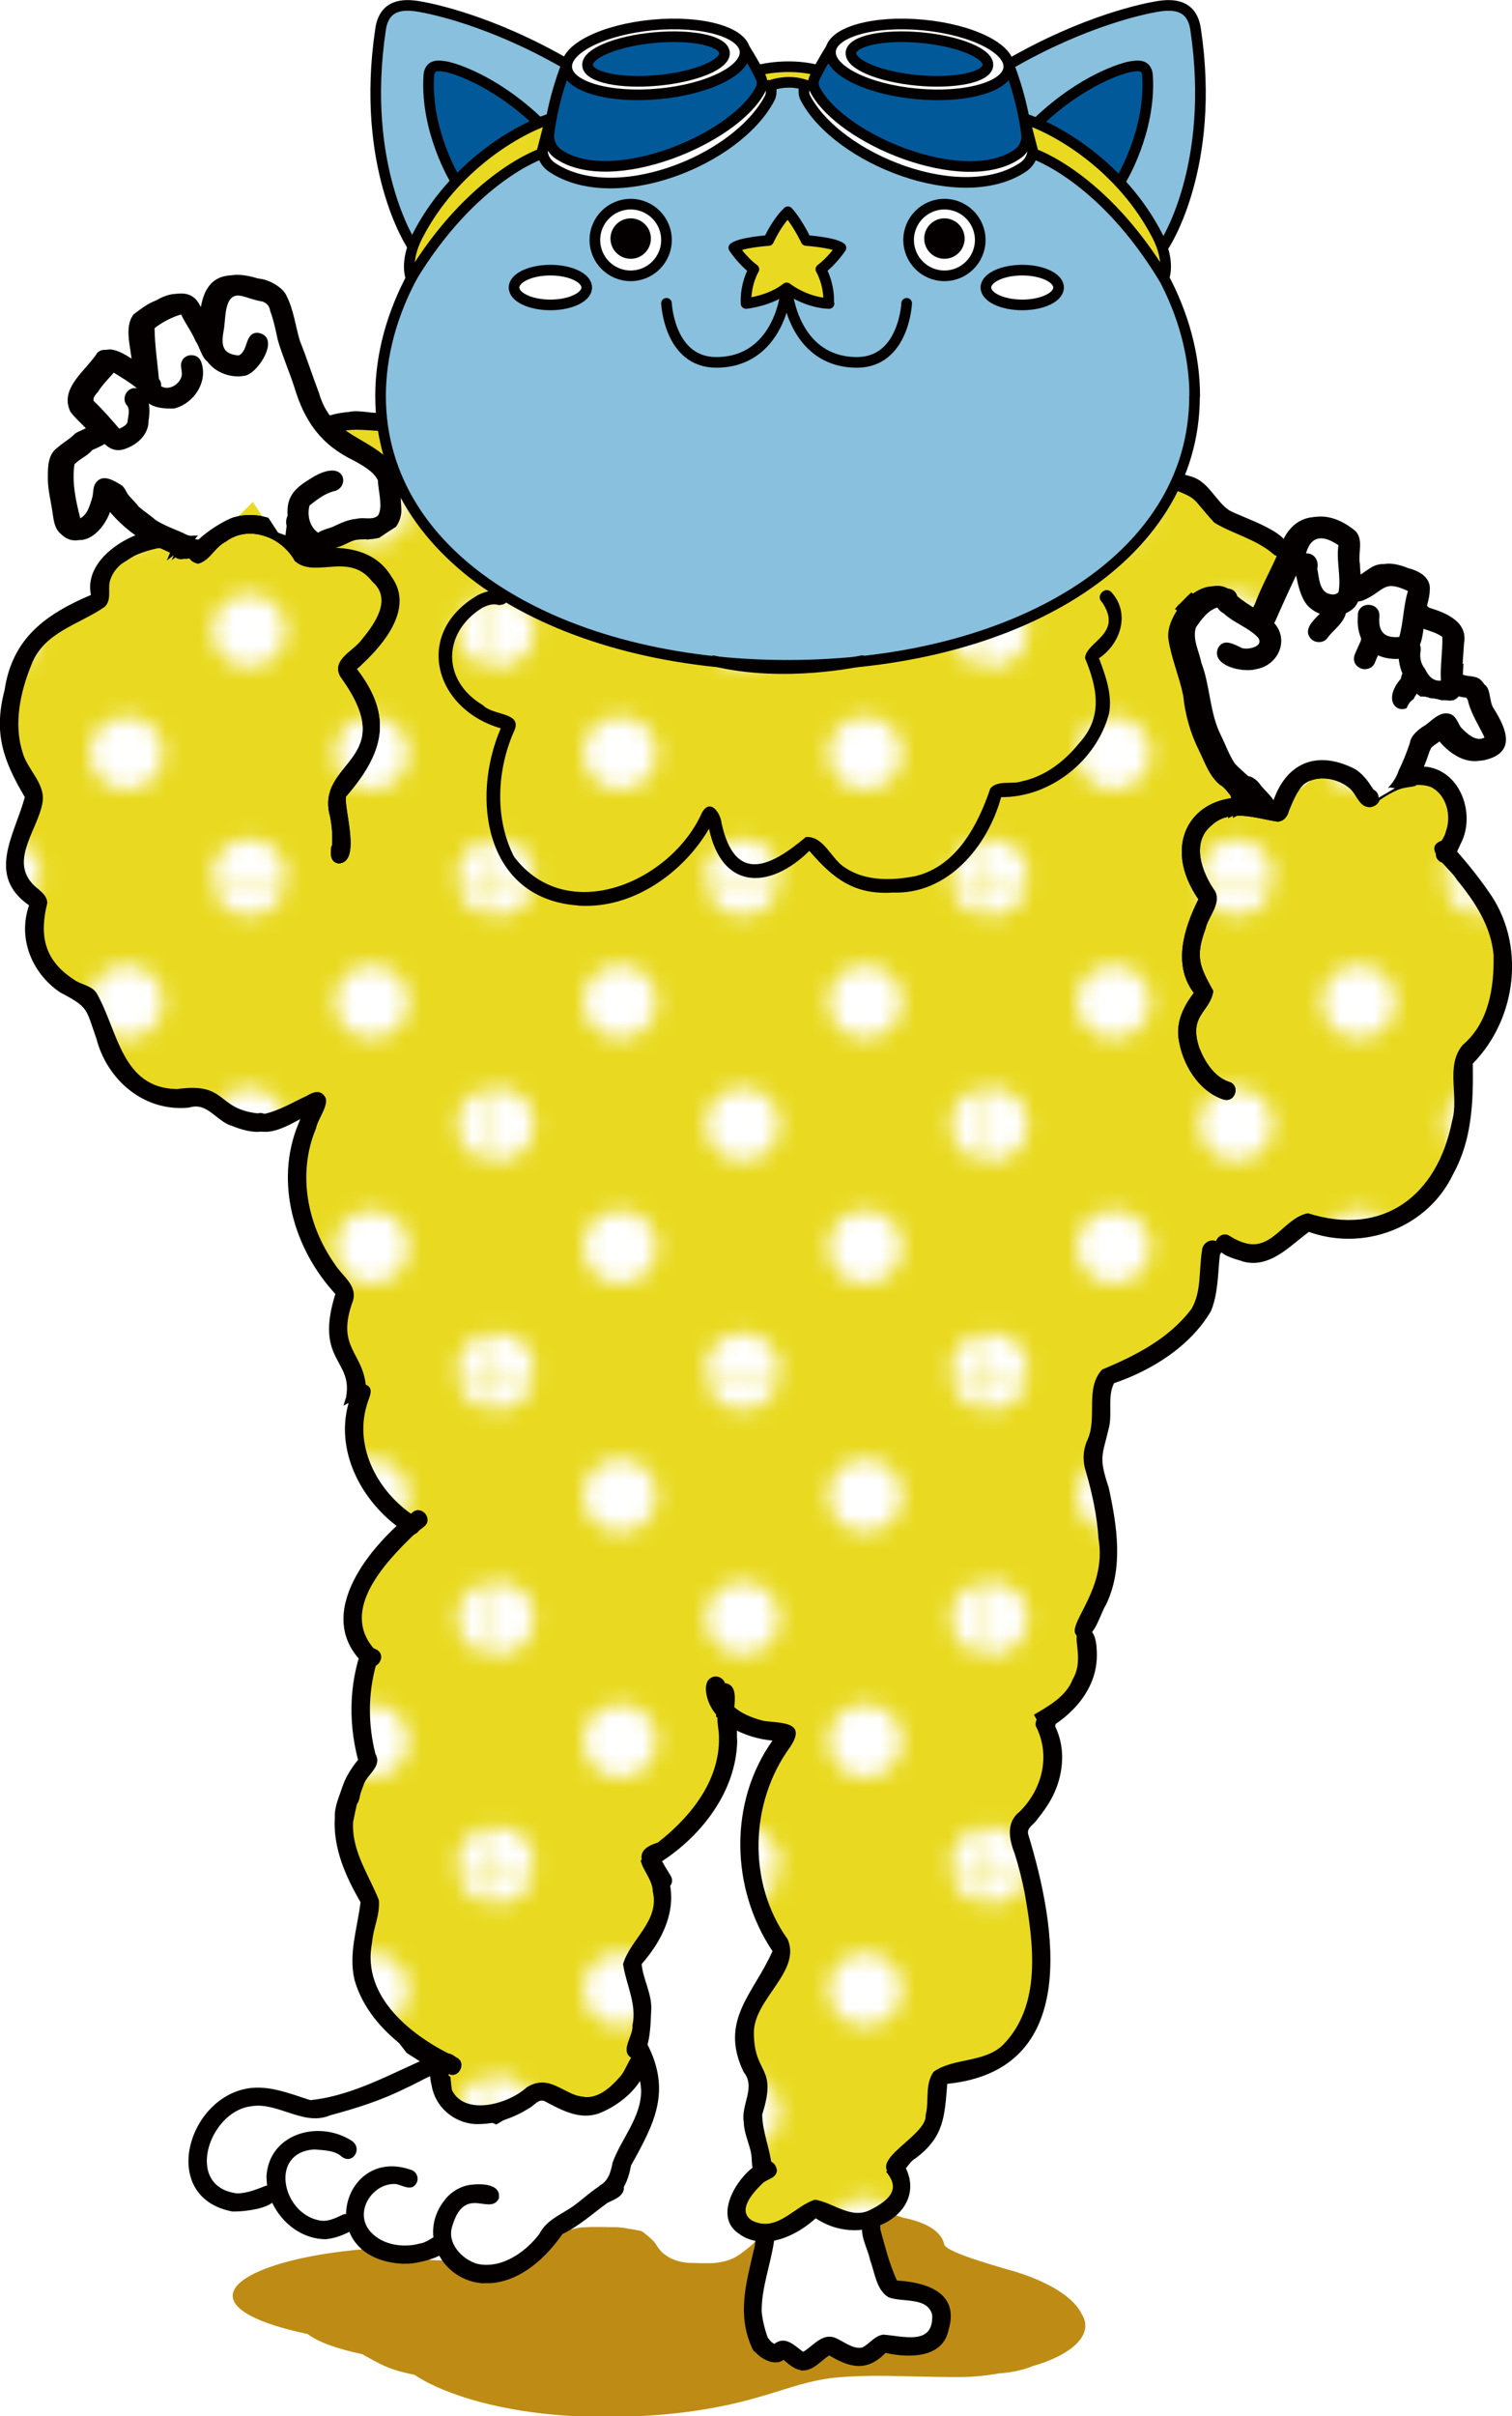 <?xml version="1.0" encoding="UTF-8"?><svg id="_レイヤー_9" xmlns="http://www.w3.org/2000/svg" xmlns:xlink="http://www.w3.org/1999/xlink" viewBox="0 0 85.3 136.21"><defs><style>.cls-1,.cls-2,.cls-3,.cls-4{fill:none;}.cls-5{clip-path:url(#clippath);}.cls-6{fill:#88c0dd;}.cls-6,.cls-7,.cls-8,.cls-9,.cls-3{stroke:#040000;stroke-linecap:round;stroke-linejoin:round;stroke-width:.6px;}.cls-7,.cls-10{fill:#fff;}.cls-8,.cls-11{fill:#e9da21;}.cls-9{fill:#025999;}.cls-12{fill:#040000;}.cls-13{fill:#be8c14;}.cls-14{fill:#070002;}.cls-2{stroke-width:.16px;}.cls-2,.cls-4{stroke:#070002;stroke-miterlimit:10;}.cls-15{clip-path:url(#clippath-1);}.cls-4{stroke-width:.19px;}.cls-16{fill:url(#Unnamed_Pattern_8);}</style><clipPath id="clippath"><rect class="cls-1" width="28.8" height="28.8"/></clipPath><pattern id="Unnamed_Pattern_8" x="0" y="0" width="28.8" height="28.8" patternTransform="translate(751.91 1636.26) scale(.96 -.96)" patternUnits="userSpaceOnUse" viewBox="0 0 28.8 28.8"><g><rect class="cls-1" width="28.8" height="28.8"/><g class="cls-5"><path class="cls-10" d="M28.8-2.16C29.99-2.16,30.96-1.19,30.96,0s-.97,2.16-2.16,2.16S26.64,1.19,26.64,0s.97-2.16,2.16-2.16"/><path class="cls-10" d="M14.4-2.16C15.59-2.16,16.56-1.19,16.56,0s-.97,2.16-2.16,2.16S12.24,1.19,12.24,0s.97-2.16,2.16-2.16"/><path class="cls-10" d="M28.8,12.24c1.19,0,2.16,.97,2.16,2.16s-.97,2.16-2.16,2.16-2.16-.97-2.16-2.16,.97-2.16,2.16-2.16"/><path class="cls-10" d="M14.4,12.24c1.19,0,2.16,.97,2.16,2.16s-.97,2.16-2.16,2.16-2.16-.97-2.16-2.16,.97-2.16,2.16-2.16"/><path class="cls-10" d="M7.2,5.04c1.19,0,2.16,.97,2.16,2.16s-.97,2.16-2.16,2.16-2.16-.97-2.16-2.16,.97-2.16,2.16-2.16"/><path class="cls-10" d="M21.6,5.04c1.19,0,2.16,.97,2.16,2.16s-.97,2.16-2.16,2.16-2.16-.97-2.16-2.16,.97-2.16,2.16-2.16"/><path class="cls-10" d="M7.2,19.44c1.19,0,2.16,.97,2.16,2.16s-.97,2.16-2.16,2.16-2.16-.97-2.16-2.16,.97-2.16,2.16-2.16"/><path class="cls-10" d="M21.6,19.44c1.19,0,2.16,.97,2.16,2.16s-.97,2.16-2.16,2.16-2.16-.97-2.16-2.16,.97-2.16,2.16-2.16"/><path class="cls-10" d="M0-2.16C1.19-2.16,2.16-1.19,2.16,0S1.19,2.16,0,2.16-2.16,1.19-2.16,0-1.19-2.16,0-2.16"/><path class="cls-10" d="M0,12.24c1.19,0,2.16,.97,2.16,2.16s-.97,2.16-2.16,2.16-2.16-.97-2.16-2.16,.97-2.16,2.16-2.16"/><path class="cls-10" d="M28.8,26.64c1.19,0,2.16,.97,2.16,2.16s-.97,2.16-2.16,2.16-2.16-.97-2.16-2.16,.97-2.16,2.16-2.16"/><path class="cls-10" d="M14.4,26.64c1.19,0,2.16,.97,2.16,2.16s-.97,2.16-2.16,2.16-2.16-.97-2.16-2.16,.97-2.16,2.16-2.16"/><path class="cls-10" d="M0,26.64c1.19,0,2.16,.97,2.16,2.16s-.97,2.16-2.16,2.16-2.16-.97-2.16-2.16,.97-2.16,2.16-2.16"/></g></g></pattern><clipPath id="clippath-1"><path class="cls-1" d="M14.61,28.65s.85,3.38,2.18,5.09,5.06,5.14,5.06,5.14l1.68,6.34-5.66,7.27-8.7-16.06,.23-8.37,5.21,.6Z"/></clipPath></defs><g><path class="cls-13" d="M60.97,130.35c-.59-1.04-2.25-1.91-4.29-2.45-.82-.25-3.47-.99-3.42-1.41-.19-.76-1.14-1.23-2.3-1.46-2.14-.74-5.27-.8-7.54-.04-.05,.06-.09,.12-.13,.18-.13,.2-.24,.41-.34,.61-.12,.25-.24,.49-.47,.72-.17,.17-.4,.33-.6,.49-.12,.09-.25,.18-.39,.26-.37,.2-.82,.31-1.32,.34-.1,0-.19,0-.29,0-.12,0-.25,0-.37,0-.1,0-.21,0-.31-.01-.04,0-.08,0-.12,0-.04,0-.08,0-.12,0,0,0-.01,0-.01,0-.04,0-.07,0-.11-.01-.04,0-.07,0-.11-.01-.05,0-.09-.01-.14-.02-.02,0-.04,0-.06-.01-.01,0-.03,0-.04,0-.07-.01-.13-.03-.2-.05,0,0,0,0,0,0,0,0-.01,0-.01,0-.05-.02-.11-.03-.16-.05-.02,0-.03-.01-.05-.02-.04-.02-.09-.04-.13-.05-.01,0-.03-.01-.04-.02-.05-.02-.11-.05-.16-.08-.01,0-.02-.01-.03-.02-.04-.02-.08-.04-.11-.07-.1-.06-.19-.13-.26-.2-.01-.01-.03-.03-.04-.04-.13-.14-.22-.29-.32-.44,0-.01-.02-.03-.03-.04-.03-.03-.05-.06-.08-.1h0s-.05-.05-.07-.07h0c-.15-.14-.31-.28-.48-.41-.04-.03-.09-.06-.14-.09-.1-.02-.19-.04-.29-.06,0,0,0,0,0,0-.05-.01-.11-.02-.16-.03-.04,0-.08-.01-.12-.02,0,0-.01,0-.02,0-.15-.03-.3-.05-.45-.08h0s-.02,0-.03,0c0,0,0,0-.01,0-.06,0-.12-.01-.18-.02-.04,0-.07,0-.11-.01-.03,0-.05,0-.08,0,0,0,0,0,0,0-.02,0-.04,0-.05,0-.06,0-.12,0-.18,0-.13,0-.25,0-.38-.01-.01,0-.02,0-.03,0h-.02c-.2,0-.4,0-.6,0h-.04c-.16,0-.32,.01-.48,.02,0,0,0,0-.01,0-.02,0-.04,0-.06,0,0,0,0,0,0,0-.07,0-.14,.02-.21,.02,0,0,0,0,0,0-.12,.02-.24,.05-.36,.08-.09,.02-.17,.05-.26,.07-.21,.06-.41,.12-.61,.18-.13,.05-.26,.1-.39,.15-.03,.01-.07,.02-.1,.04-.06,.02-.11,.04-.16,.06,0,0-.01,0-.02,0-.01,0-.02,0-.03,.01h0c-.17,.06-.33,.12-.49,.19-.01,0-.03,.01-.04,.02-.03,0-.05,.02-.08,.03-.01,0-.03,.01-.04,.02-.02,.01-.05,.02-.07,.04h0s-.1,.05-.15,.08c-.02,.01-.04,.02-.06,.03-.06,.03-.12,.07-.19,.1-.28,.14-.55,.25-.88,.35-.28,.08-.56,.14-.86,.19-.1,.02-.2,.03-.3,.05-.56,.09-1.14,.14-1.71,.15-.17,0-.34,0-.51,0-.07,0-.15,0-.22,0h-.02s-.08,0-.12,0c-.08,0-.15,0-.23,0-.05,0-.1,0-.15,0-.1,0-.2-.02-.3-.02-.46-.04-.91-.13-1.36-.22-.5-.1-.94-.27-1.28-.5-.35,.02-.69,.05-1.01,.1-7.18,.58-11.01,3.15-3.31,4.8,.65,.49,1.76,.85,3.07,1.13,.65,.35,1.22,.73,2.12,.97,.28,.07,.56,.14,.84,.2,.24,.16,.5,.31,.77,.45,2.26,1.14,5.56,1.81,8.9,1.9,.4,.01,.8,.02,1.19,.02,2.96,0,5.89-.35,8.37-1.07,1.4-.37,2.62-.89,4.18-1.11,1.6-.19,3.26-.14,4.91-.1,.87,.02,1.74,.04,2.6,.03,.66-.01,1.35-.08,2.01-.2,.72-.05,1.4-.19,1.95-.42,2.21-.63,3.54-1.81,2.71-3"/><path class="cls-10" d="M30.95,116.51l2.92,.5,2.16-1.35,.51,2.08-2,5.72-3.6,2.46-2.22,2.09-1.93-.04s-1.82-1.41-1.97-1.33c-.16,.07-2.8,.53-2.8,.53l-2.17-1.67-1.53,.08-1.8-.52-.96-1.38-3.68,.26-.95-2.74,2-2.91,4.76,.61,6.78-2.5,2.68,1.7,3.79-1.61Z"/><polygon class="cls-11" points="27.91 18.17 28.29 21.59 27.34 21.54 25.08 21.77 21.78 23.63 19.07 23.98 17.05 24.67 15.06 25.76 9.14 28.31 8.82 30.44 5.59 32.47 5.63 34.08 3.82 34.63 1.55 36.94 .38 41.02 1.63 43.96 1.91 45.02 .81 49.29 2.14 50.91 1.91 53.13 4.46 56.16 5.79 58.2 7.69 61.42 10.34 62.04 11.52 62.04 12.38 62.4 13.49 63.21 15.41 62.9 17.65 62.26 16.8 68.18 19.27 72.86 18.97 75.35 20.23 78.56 20.38 83.24 23.21 85.94 20.12 89.82 20.39 93.02 20.34 96.84 20.81 99.55 19.38 103.43 20.85 107.75 20.5 112.41 23.01 115.67 25.32 117.14 25.48 118.57 27.99 119.67 30.86 117.98 34.03 118.49 36.19 116.53 36.34 114.01 36.04 110.81 37.48 106.77 36.7 104.89 37.47 104.02 39.96 101.71 41.13 98.96 40.99 96.18 42.74 97.33 44.52 97.88 42.35 102.39 43.28 108.73 44 110.1 42.11 113.79 42.86 117.62 42.77 122.3 41.56 124.85 43.28 126.08 45.87 124.43 48.86 125.29 50.94 123.75 50.7 122.1 52.9 119 53.14 117.14 57.18 115.47 58.94 110.57 57.52 103.29 58.98 101.43 59.1 97.23 61.29 94.69 61.02 92.07 62.67 87.62 61.88 82.09 62.43 77.66 65.41 76.05 68.04 73.07 68.83 70.29 70.63 70.83 74.08 68.91 78.28 69.22 81.93 65.54 82.59 60.31 83.34 58.68 84.59 56.52 84.59 52.44 83.59 50.56 81.63 48.02 82.28 45.62 80.57 43.76 78.05 44.6 72.58 31.16 69.2 29.15 65.9 26.8 63.76 23.18 60.1 22.89 58.02 23.75 57.27 21.63 59.59 17.67 58.93 13.97 56.43 11.91 55.7 10.15 52.94 8.64 51.7 4.82 48.32 3.87 45.32 5.07 42.29 4.18 39.72 4.9 36.23 4.01 33.44 5.2 31.8 8.48 31.73 9.83 30.31 11.47 29.3 13.36 29.4 16.8 27.91 18.17"/><polygon class="cls-4" points="27.91 18.17 28.29 21.59 27.34 21.54 25.08 21.77 21.78 23.63 19.07 23.98 17.05 24.67 15.06 25.76 9.14 28.31 8.82 30.44 5.59 32.47 5.63 34.08 3.82 34.63 1.55 36.94 .38 41.02 1.63 43.96 1.91 45.02 .81 49.29 2.14 50.91 1.91 53.13 4.46 56.16 5.79 58.2 7.69 61.42 10.34 62.04 11.52 62.04 12.38 62.4 13.49 63.21 15.41 62.9 17.65 62.26 16.8 68.18 19.27 72.86 18.97 75.35 20.23 78.56 20.38 83.24 23.21 85.94 20.12 89.82 20.39 93.02 20.34 96.84 20.81 99.55 19.38 103.43 20.85 107.75 20.5 112.41 23.01 115.67 25.32 117.14 25.48 118.57 27.99 119.67 30.86 117.98 34.03 118.49 36.19 116.53 36.34 114.01 36.04 110.81 37.48 106.77 36.7 104.89 37.47 104.02 39.96 101.71 41.13 98.96 40.99 96.18 42.74 97.33 44.52 97.88 42.35 102.39 43.28 108.73 44 110.1 42.11 113.79 42.86 117.62 42.77 122.3 41.56 124.85 43.28 126.08 45.87 124.43 48.86 125.29 50.94 123.75 50.7 122.1 52.9 119 53.14 117.14 57.18 115.47 58.94 110.57 57.52 103.29 58.98 101.43 59.1 97.23 61.29 94.69 61.02 92.07 62.67 87.62 61.88 82.09 62.43 77.66 65.41 76.05 68.04 73.07 68.83 70.29 70.63 70.83 74.08 68.91 78.28 69.22 81.93 65.54 82.59 60.31 83.34 58.68 84.59 56.52 84.59 52.44 83.59 50.56 81.63 48.02 82.28 45.62 80.57 43.76 78.05 44.6 72.58 31.16 69.2 29.15 65.9 26.8 63.76 23.18 60.1 22.89 58.02 23.75 57.27 21.63 59.59 17.67 58.93 13.97 56.43 11.91 55.7 10.15 52.94 8.64 51.7 4.82 48.32 3.87 45.32 5.07 42.29 4.18 39.72 4.9 36.23 4.01 33.44 5.2 31.8 8.48 31.73 9.83 30.31 11.47 29.3 13.36 29.4 16.8 27.91 18.17"/><polygon class="cls-16" points="27.91 18.17 28.29 21.59 27.34 21.54 25.08 21.77 21.78 23.63 19.07 23.98 17.05 24.67 15.06 25.76 9.14 28.31 8.82 30.44 5.59 32.47 5.63 34.08 3.82 34.63 1.55 36.94 .38 41.02 1.63 43.96 1.91 45.02 .81 49.29 2.14 50.91 1.91 53.13 4.46 56.16 5.79 58.2 7.69 61.42 10.34 62.04 11.52 62.04 12.38 62.4 13.49 63.21 15.41 62.9 17.65 62.26 16.8 68.18 19.27 72.86 18.97 75.35 20.23 78.56 20.38 83.24 23.21 85.94 20.12 89.82 20.39 93.02 20.34 96.84 20.81 99.55 19.38 103.43 20.85 107.75 20.5 112.41 23.01 115.05 24.71 116.22 24.86 117.65 27.07 119.36 30.86 117.98 34.03 118.8 36.19 116.53 36.34 114.01 36.04 110.81 37.48 106.77 36.7 104.89 37.47 104.02 39.96 101.71 41.13 98.96 40.99 96.18 42.74 97.33 44.52 97.88 42.35 102.39 43.28 108.73 44 110.1 42.11 113.79 42.86 117.62 42.77 122.3 41.56 124.85 43.28 126.08 45.87 124.43 48.86 125.29 50.94 123.75 50.7 122.1 52.9 119 53.14 117.14 57.18 115.47 58.94 110.57 57.52 103.29 58.98 101.43 59.1 97.23 61.29 94.69 61.02 92.07 62.67 87.62 61.88 82.09 62.43 77.66 65.41 76.05 68.04 73.07 68.83 70.29 70.63 70.83 74.08 68.91 78.28 69.22 81.93 65.54 82.59 60.31 83.34 58.68 84.59 56.52 84.59 52.44 83.59 50.56 81.63 48.02 82.28 45.62 80.57 43.76 78.05 44.6 72.58 31.16 69.2 29.15 65.9 26.8 63.76 23.18 60.1 22.89 58.02 23.75 57.27 21.63 59.59 17.67 58.93 13.97 56.43 11.91 55.7 10.15 52.94 8.64 51.7 4.82 48.32 3.87 45.32 5.07 42.29 4.18 39.72 4.9 36.23 4.01 33.44 5.2 31.8 8.48 31.73 9.83 30.31 11.47 29.3 13.36 29.4 16.8 27.91 18.17"/><polygon class="cls-10" points="77.36 45.08 79.25 43.98 79.95 41.69 81.37 41.31 82.81 42.44 84.18 41.86 82.81 38.9 81.17 37.76 81.49 36.13 80.72 35.14 79.39 34.57 79.39 32.78 77.3 32.26 75.81 33.47 75.25 30.55 74.06 29.82 72.9 30.26 72.5 31.45 70.61 35.32 68.02 34.05 66.77 35.14 66.47 36.13 67.16 38.26 67.4 41.03 68.72 43.01 70.67 45.15 71.69 45.62 74.67 43.2 77.36 45.08"/><polygon class="cls-10" points="16.28 30.36 19.16 30.36 20.76 30.12 21.78 28.48 21.47 26.81 19.35 25.39 17.72 23.52 16.08 18.92 15.52 16.63 13.1 15.92 12.02 17.23 11.5 19.72 9.8 17.23 7.8 18.13 7.92 21.97 6 20.71 4.59 22.45 5.04 23.61 5.44 24.83 3.27 26.37 3.34 28.71 3.8 30.03 5.23 29.71 5.67 28.24 8.35 30.19 10.98 31.34 14.17 28.15 15.42 30.06 16.28 30.36"/><polygon class="cls-10" points="43.46 125.98 46.04 124.72 48.86 125.29 50.2 128.89 52.81 129.8 52.81 131.79 48.7 132.69 46.87 132.38 45.27 133.01 43.44 132.69 42.35 130.45 43.46 125.98"/><path class="cls-10" d="M41.41,20.38c0,1.26-1.02,2.29-2.29,2.29s-2.29-1.02-2.29-2.29,1.02-2.29,2.29-2.29,2.29,1.02,2.29,2.29"/><path class="cls-10" d="M50.24,20.38c0,1.26-1.02,2.29-2.29,2.29s-2.29-1.02-2.29-2.29,1.02-2.29,2.29-2.29,2.29,1.02,2.29,2.29"/><path class="cls-12" d="M21.4,30.15c-.09,.06-.17,.11-.26,.17-.01,.01-.03,.02-.04,.03-.15,.03-.3,.06-.45,.09,.25-.11,.5-.21,.76-.3"/><path class="cls-12" d="M15.98,29.32c-.15-1.12,.22-1.66,1.15-2.23,2.11-1.42,2.39,.43,1.45,.63-.53,.13-.97,.48-1.39,.81-.14,.55,0,1.19,.48,1.53,.24-.15,.52-.22,.79-.31,.43-.19,.83-.42,1.38-.47,.15-.04,.33-.04,.5-.03,.27,.01,.53,.02,.72-.16,.29-.49,0-1.4-.01-1.98-.25-.51-.83-.81-1.31-1.09-1.88-.89-2.83-2.22-3.41-4.18-.29-.89-.67-1.75-.93-2.65-.12-.55-.23-1.1-.43-1.64-.13-.88-1.36-.34-1.4-1.23,.12-1.17,2.01-.34,2.31,.36,.42,.8,.51,1.71,.77,2.57,.39,.97,.7,1.95,1.07,2.92,.72,2.51,2.78,2.4,4.22,4.07,.47,.71,.36,1.63,.43,2.44,.03,.38-.09,.75-.3,1.05-.1,.06-.2,.13-.3,.19-.2,.13-.4,.26-.59,.39-.01,0-.03,.02-.04,.03-.08,.02-.16,.03-.24,.05-.35,.03-.71,0-1.05,.07-.33,.06-.61,.26-.92,.37-.26,.09-.53,.14-.76,.31-.16,.09-.31,.13-.47,.13-.85,0-1.64-1.19-1.69-1.96"/><path class="cls-12" d="M11.22,20.03c-.21-.39-.14-.84-.08-1.26,.06-.52,.08-1.04,.21-1.55,.36-1.9,1.72-1.95,3.28-1.37,.66,.16,.54,1.17-.14,1.17-.4-.06-.77-.22-1.16-.31-.99-.2-.85,1.3-.98,1.94-.15,.81-.1,1.35,.85,1.42,.56-.27,.32-1.28,1.06-1.28,1.33,.18,.11,2.19-.66,2.41-.14,.03-.29,.05-.45,.05-.8,0-1.64-.46-1.92-1.21"/><path class="cls-12" d="M7.44,20.45c-.04-.85-.47-1.99,.1-2.73,.4-.3,.79-.61,1.26-.78,.73-.44,1.73-.65,2.2,.28,.37,.67,.75,1.33,1.09,2.02,.09,.23,.25,.42,.26,.68,0,.32-.27,.59-.59,.59-.63-.03-.69-.83-.99-1.25-.22-.53-.58-.99-.82-1.51-.51,.14-1.06,.43-1.5,.77,.01,1.07,.2,2.13,.27,3.21,.44,.36,1.07,.04,1.24-.45,.1-.3-.1-.59,.02-.88,.18-.47,.91-.48,1.09,0,.43,1.12-.4,2.38-1.52,2.65-.08,0-.16,0-.24,0-1.73,0-1.85-1.04-1.87-2.61"/><path class="cls-12" d="M6.41,25.4c-.48,0-.83-.35-1.17-.79-.37-.52-.89-.89-1.27-1.4-.64-1.33,.89-2.32,1.52-3.32,.69-.71,2.48,1.03,3.15,1.43,.54,.53-.24,1.37-.8,.87,.38,.43,.35,1.02,.27,1.56,0,.73-.56,1.27-1.2,1.53-.19,.08-.35,.12-.51,.12h0Zm-1.18-3.26c-.11,.14-.26,.28-.22,.48,.52,.49,.98,1.03,1.45,1.57,.17-.08,.38-.18,.46-.35,.02-.3,.16-.66,0-.93-.37-.37-.07-1.01,.41-1.01,.05,0,.09,0,.14,.02-.41-.34-.87-.61-1.32-.89-.32,.36-.66,.7-.91,1.11"/><path class="cls-12" d="M8.99,30.92c-1.18-.48-2.19-1.3-2.98-2.29-.24,1.09-1.52,2.53-2.59,1.46-.39-.33-.4-.88-.48-1.35-.1-.63-.26-1.25-.24-1.89,0-.58,.02-1.25,.55-1.62,.32-.29,.7-.48,.99-.79,.22-.15,.49-.2,.7-.37,.44-.42,1.17-.24,1.13,.43-.11,.5-.71,.69-1.13,.89-.28,.34-.71,.49-1.01,.81-.15,1.01,.08,2.08,.33,3.04,.43-.24,.54-.74,.68-1.19,.07-.27,.02-.58,.2-.82,.39-.52,1.03-.11,1.45,.15,.17,.13,.24,.32,.34,.49,.2,.26,.44,.46,.63,.72,.3,.26,.65,.48,.95,.75,.47,.29,.99,.49,1.49,.7,.2,.1,.38,.22,.61,.18,.1,0,.2,0,.29-.02-.13,.15-.24,.32-.33,.5,0,.01-.01,.03-.02,.04-.19,.13-.38,.26-.57,.39-.06,.04-.11,.08-.17,.12-.28-.11-.55-.25-.83-.37"/><path class="cls-12" d="M16.55,31.24s-.02-.03-.03-.05c-.08-.11-.18-.22-.29-.31-.03-.03-.06-.06-.09-.09-.11-.08-.23-.14-.36-.17,.03-.32,.07-.63,.11-.95-.21-.85,.83-1.3,1.16-.45-.03,.7-.08,1.4-.13,2.11-.12-.03-.24-.07-.37-.09"/><path class="cls-12" d="M9.62,31.11c-.27-.66,.69-1.12,1.05-.53-.03,.05-.06,.1-.09,.16,0,.01-.01,.03-.02,.04-.19,.13-.38,.26-.57,.39-.2,.14-.39,.28-.58,.43,.07-.16,.14-.33,.2-.49"/><path class="cls-12" d="M9.68,31.01c-.06-.83,2.12-.77,1.96,.07-.1,.61-.77,.4-1.2,.39-.07,.04-.15,.06-.23,.06-.27,0-.53-.22-.53-.52"/><path class="cls-12" d="M69.53,45.72c.22-.15,.54-.13,.74,.04-.35,.04-.68,.21-1,.38,.04-.16,.12-.3,.26-.42"/><path class="cls-12" d="M66.29,34.34s0-.01,.01-.02c.06-.07,.12-.15,.18-.22,.04-.02,.08-.05,.11-.09,.14-.14,.28-.29,.42-.43,.07-.06,.14-.12,.2-.18,.27,.19,.54,.39,.79,.6-.17,.05-.32,.14-.44,.26-.21,.04-.4,.15-.54,.33-.05,.06-.09,.12-.12,.2-.2-.16-.4-.31-.61-.45"/><path class="cls-12" d="M70.85,35.34c-.55-.28-.27-.88-.05-1.3,.39-1.05,.96-2.02,1.38-3.05,.62-2.12,2.45-2.34,4.03-1.01,.46,.51,.12,1.24,.24,1.85,.02,.8,.25,1.72-.28,2.41-.71,.75-2.01,.67-2.69-.09-.38-.47-.51-1.1-.63-1.68-.41,.86-.8,1.72-1.18,2.59-.1,.21-.33,.34-.55,.34-.09,0-.18-.02-.27-.06m3.19-3.27c.11,.51,.11,1.37,.76,1.46,.16,.04,.31,0,.44-.1,.17-.87-.14-1.78,0-2.66-.35-.24-.69-.39-.98-.39-.38,0-.68,.24-.85,.85,.02,0,.03,0,.05,0,.43,0,.68,.43,.59,.83"/><path class="cls-12" d="M76.32,34.68c.06-.8,1.26-.72,1.22,.08-.08,.85,.25,1.25,1.12,1.17,.24-.85,.23-1.75,.49-2.59-1.42-.66-1.29-.01-2.51,.52-.44,.2-1.07-.04-1.03-.59,.02-.33,.31-.59,.63-.57,.41-.2,.77-.5,1.17-.74,.56-.31,1.23-.12,1.78,.1,.61,.15,1.27,.53,1.19,1.25-.01,.48-.21,.93-.27,1.41-.12,.87-.07,2.2-1.15,2.42-.16,.02-.33,.03-.48,.03-1.39,0-2.3-.95-2.15-2.48"/><path class="cls-12" d="M76.75,37.75c-.38,0-.76-.33-.6-.81,.11-.28,.25-.55,.36-.82,0-.2,.09-.4,.27-.52,.27-.18,.67-.11,.85,.17,.32,.53-.15,1.08-.32,1.57-.1,.28-.33,.4-.55,.4h0Zm-.24-1.58s0,.05,0,.07c.01,.05,.03,.11,.06,.16-.04-.08-.06-.16-.07-.25v.02Z"/><path class="cls-12" d="M73.72,36.07c-.62-.63,.35-1.25,.72-1.73,.15-.95,1.46-.59,1.2,.32-.18,.56-.72,.9-1.05,1.36-.11,.14-.28,.2-.45,.2-.15,0-.3-.05-.41-.15"/><path class="cls-12" d="M81.6,39.54s.02,0,.03,0c0,0,0,0,0,0-.01,0-.02,0-.03,0"/><path class="cls-12" d="M81.3,39.51s-.08,0-.11,0h-.07s-.03,0-.04,0c-.12-.03-.23-.07-.35-.09-.11-.02-.21-.03-.32-.04h0s-.02,0-.03-.01c-.16-.07-.34-.08-.51-.07-.85-.56-1.37-1.76-1.21-2.7,.06-.8,1.27-.72,1.22,.08-.07,.39-.01,.75,.24,1.06,.18,.37,.44,.71,.9,.66-.05-.82,.1-1.62,.08-2.46-.48-.36-1.12-.39-1.61-.72-.66-.59,.24-1.63,.86-.93,.97,.29,2.21,.8,1.97,2.03-.03,.6-.1,1.18-.09,1.78,0,.02,0,.05,0,.07-.01,.18-.02,.37-.03,.55,0,.08,0,.15,0,.23-.08,.26-.23,.45-.47,.56-.07,0-.14,.01-.21,.02,0,0-.02,0-.03,0-.07-.01-.13-.02-.21-.02"/><path class="cls-12" d="M78.75,38.28c.17-1.12,1.67-.47,1.13,.48-.11,.24-.31,.43-.41,.67-.18,.12-.32,.3-.39,.51-.09,.04-.17,.06-.26,.06-.51,0-.94-.7-.07-1.72"/><path class="cls-12" d="M80.72,39.42c-.11-.02-.21-.03-.32-.04,0,0-.02,0-.03-.01-.07-.03-.14-.05-.22-.06,.29-.2,.74-.12,.91,.2-.11-.03-.22-.07-.34-.09"/><path class="cls-12" d="M82.21,38.81c-.33-.24-.88-.33-.83-.85,.1-.58,.49-.63,.91-.5-.02,.42-.05,.84-.07,1.26,0,.11,0,.22-.01,.33,0,0,0,0,0,0,0-.09,0-.17,.01-.25"/><path class="cls-12" d="M78.11,44.45s-.05,0-.08-.01c.28-.28,.48-.62,.61-1,.24-.49,.44-.99,.61-1.5,.12-.05,.23-.13,.32-.23,0,0,0,0,0,0,.12,0,.25-.01,.37-.01,.08,0,.15,.01,.23,.02,.03,0,.07,.02,.1,.02,0,0,0,0,.01,0,0,0,0,0,0,0,.02,.03,.04,.07,.06,.1,.04,.07,.08,.13,.14,.18-.17,.57-.35,1.12-.63,1.65-.07,.24-.16,.47-.27,.67-.02,0-.04,.01-.06,.01-.06,.01-.12,.03-.19,.04-.03,0-.06,0-.09,.01-.1,.01-.19,.03-.29,.05-.06,.01-.12,.03-.17,.04-.03,0-.06,.02-.09,.03-.19-.04-.39-.07-.58-.1"/><path class="cls-12" d="M80.52,39.39s.06,0,.1,.01c-.03,0-.06,0-.1-.01"/><path class="cls-12" d="M68.44,36.57c.31-.61,.93-.21,1.37-.01,.36,.1,1.25-.09,.89-.6-.7-.74-1.99-.99-2.38-2-.17-.76,1-1.08,1.21-.33,.64,.56,1.48,.88,2.07,1.5,.9,.98,.22,2.44-1.04,2.62-.12,.04-.28,.05-.45,.05-.81,0-1.99-.4-1.67-1.23"/><path class="cls-12" d="M68.85,44.27c-.62-.49-.86-1.25-1.2-1.94-.49-.98-.79-2.03-.9-3.12-.22-1.06-.66-2.07-.83-3.15-.25-1.49,2.13-4.06,3.45-2.54,.98,.68-.34,1.74-.96,.76-.53,.15-.91,.68-1.21,1.12-.21,.67,.17,1.31,.3,1.98,.52,1.35,.46,2.85,1.13,4.15,.25,.51,.44,1.06,.76,1.54,.47,.56,1.93,1.41,1.08,2.2-.12,.07-.24,.1-.34,.1-.54,0-.81-.85-1.29-1.11"/><path class="cls-12" d="M71.5,45.7h-.02s-.01,0-.01,0h-.01s-.01,0-.01,0h-.01s-.01,0-.01,0h-.01s-.01,0-.01,0h-.01s-.02,0-.02,0h-.01s-.01,0-.01,0h-.01s-.01,0-.01,0h-.01s-.01,0-.01,0h-.02s-.01-.01-.01-.01h-.01s-.01,0-.01,0h-.01s-.01-.01-.01-.01h-.01s-.01,0-.01,0h-.01s-.01,0-.01,0h-.01s-.01-.01-.01-.01h-.02s-.01,0-.01,0h-.02s-.01-.01-.01-.01h-.01s-.01,0-.01,0h-.01s-.01,0-.01,0h-.01s-.01,0-.01,0h-.01s-.01,0-.01,0h-.01s-.01,0-.01,0h-.01s-.01-.01-.01-.01h-.02s-.01,0-.01,0h-.01s-.01,0-.01,0h-.01s-.01,0-.01,0h-.01s-.01,0-.01,0h-.01s-.01,0-.01,0h-.01s-.01,0-.01,0h-.02s-.02,0-.02,0h-.01s-.02,0-.02,0h-.02s-.02,0-.02,0h-.01s-.02,0-.02,0h-.01s-.01,0-.01,0h-.01s-.01,0-.01,0h-.01s-.01,0-.01,0h-.05s-.01,0-.01,0h-.02s-.01,0-.01,0h-.01s-.01,0-.01,0h-.01s0,0,0,0h-.01s0,.01,0,.01h-.01s0,.01,0,.01h-.01s0,.02,0,.02h0s0,.02,0,.02h0s-.01,.03-.01,.03v.02s-.02,.02-.02,.02h0s0-.04-.01-.06c-.34-.52-1.37-1.04-.84-1.74,.4-.45,.93-.09,1.2,.31,.32,.4,.78,.73,.91,1.25,.01,.13,.03,.26,.05,.39h-.01Z"/><path class="cls-12" d="M81.11,41.7c-.21,.19-.44,.29-.64,.49-.42,1.08-1.71,.18-1-.72,.18-.22,.41-.41,.66-.55,.4-.28,.82-.79,1.37-.65,.37,.1,.46,.49,.65,.77,.32,.33,.84,.84,1.33,.57-.31-.75-1.79-2.8-.34-3.09,.81,.04,.51,.99,.88,1.49,.74,1.18,1.23,2.48-.57,2.88-.09,.02-.18,.02-.27,.02-.81,0-1.58-.6-2.06-1.22"/><path class="cls-12" d="M82.42,39.36c-.23-.02-.45-.07-.66-.18-.47-.24-.36-1,.15-1.12,.15-.04,.3-.02,.44,.04,.32,.08,.7,.03,.94,.3,.41,.41,.45,1.16-.24,1.27-.02,0-.05,0-.07,0-.22,0-.45-.12-.55-.32"/><path class="cls-12" d="M69.75,44.44h0s.01-.02,.01-.02h0s.01-.03,.01-.03h.01s.01-.02,.01-.02h0s.01-.02,.01-.02h0s.01-.01,.01-.01h0s.01-.01,.01-.01h.01s0,0,0,0h.01s.01,0,.01,0h0s.01,0,.01,0h.04s.01,0,.01,0h.01s.01,0,.01,0h.01s.01,0,.01,0h.01s.01,0,.01,0h.01s.01,0,.01,0h.02s.01,0,.01,0h.01s.01,0,.01,0h.02s.01,.01,.01,.01h.01s.01,.01,.01,.01h.01s.01,.01,.01,.01h.01s.01,0,.01,0h.01s.01,.01,.01,.01h.01s.01,.01,.01,.01h.01s.01,.01,.01,.01h.01s.01,.01,.01,.01h.01s.01,.01,.01,.01h.01s.01,.01,.01,.01h.01s.01,.01,.01,.01h.01s.01,.01,.01,.01h.01s.01,.01,.01,.01h.01s.01,.01,.01,.01h.01s.01,.01,.01,.01h.01s.02,.01,.02,.01h.01s.01,.01,.01,.01h.01s.01,.01,.01,.01h.01s.01,.01,.01,.01h.01s.01,.01,.01,.01h.01s.01,.01,.01,.01h.01s.01,.01,.01,.01h.01s.01,.01,.01,.01h.01s.01,.01,.01,.01h.01s.01,.01,.01,.01h.01s.01,.01,.01,.01h.01s.01,.01,.01,.01h.01s.01,.01,.01,.01h.01s.01,.01,.01,.01h.01s.01,.01,.01,.01h.01s0,.01,0,.01c.02,.35,.05,.7,.1,1.04-.15-.04-.3-.06-.47-.04-.06,0-.13,.02-.19,.03-.02,0-.04,0-.06,0-.17,0-.33,.03-.5,.09-.07-.47-.13-.93-.17-1.4"/><path class="cls-12" d="M18.19,24.51c-1.1-.88,.81-1.24,1.46-1.28,.34-.08,.7-.04,1.05,0,.47,.06,.94,.11,1.36-.13,1.86-1.76,4.01-2.88,6.41-1.93-.01,.03-.02,.05-.03,.08-.05,.13-.09,.27-.14,.4-.02,.07-.04,.14-.06,.2-.01,.04-.02,.09-.03,.13-.02,.05-.04,.09-.06,.14,0-.01,0-.02,.01-.03-.01,.03-.02,.05-.03,.08-3.47-1.32-4.26,1.66-6.44,2.13-.83,0-1.65-.18-2.47,.03-.28,.03-.56,.21-.83,.21-.06,0-.13-.01-.19-.03"/><path class="cls-12" d="M18.73,47.7c.04-.54,0-1.09-.1-1.63-.92-3.23,4.07-3.11,.59-7.9-.57-.95,.71-1.46,1.18-2.1,.74-.9,1.75-2.29,.6-3.28-.72-.95-1.64-.89-2.51-.82-.69,.05-1.35,.11-1.86-.34-.74-1.35-2.6-2.08-3.91-1.08-.47,.23-.75,.75-1.15,1.04,.03-.04,.06-.08,.07-.13-.02,.05-.05,.09-.08,.13-.12,.09-.25,.16-.4,.19-1.72-.49,1.44-2.55,2.16-2.65,1.57-.39,3.27,.46,4.08,1.82,1.74-.2,3.69-.11,4.69,1.57,1.34,1.84-.59,4-1.96,5.2,2.11,2.73,1.47,4.79-.62,7.2-.08,.81,.88,3.71-.41,3.76-.51-.08-.46-.61-.4-1"/><path class="cls-12" d="M11.58,31.6s0,0,0,0c-.01,.02-.03,.04-.05,.05,.01-.02,.03-.03,.04-.05"/><path class="cls-12" d="M13.06,63.47c-.87-.28-1.37-1.35-2.38-1.03-2.51,.27-4.62-1.51-5.24-3.88-.61-1.73-.43-1.76-2.06-2.62-1.59-1.08-2.39-3.05-1.74-4.9-2.43-1.69-.82-3.96-.24-6.1-1.22-2.07-1.78-3.61-1.14-6.04,.43-2.92,2.33-4.28,4.87-5.36-.61-2.94,5.13-4.79,4.9-3.02-.11,.38-.43,.38-.75,.37-.17,0-.34,0-.48,.04-1.04,.24-2.31,.73-2.61,1.87-.1,.47,.11,1.03-.28,1.41-1.45,1.01-3.44,1.42-4.14,3.27-.62,1.52-1.01,3.32-.5,4.92,.26,1,1.34,1.79,1.12,2.89-.26,1.45-1.79,3.15-.59,4.5,.3,.36,.84,.58,.87,1.11-.46,1.84-.18,3.23,1.49,4.32,.41,.31,1.01,.32,1.3,.79,1.2,2.11,1.4,5.34,4.52,5.39,2.87-.4,2.18,1.1,4.56,1.37,.52-.04,.82,.24,.82,.52,0,.26-.27,.52-.86,.52-.36,0-.84-.1-1.45-.35"/><path class="cls-12" d="M28.74,23.24c-1.74-2.25-2.06-4.79,.17-6.82-.47-3.02-.55-3.73,1.64-6.06,.3-.31,.44-.52,.48-.78h.07s.09,.01,.09,.01h.09s.09,.02,.09,.02h.09s.1,.02,.1,.02h.1s.1,.03,.1,.03h.1s.1,.03,.1,.03l.1,.02h.03c0,.28-.08,.53-.31,.77-1.39,1.77-2.62,2.5-1.94,5.01,.11,.47,.24,.99-.01,1.44-1.82,1.88-1.92,3.25-.45,5.45,.5,.41,.25,1.08-.2,1.08-.13,0-.28-.06-.43-.2"/><path class="cls-12" d="M57.34,23.08c-.06-.64-.64-1.3-.26-1.91,.8-1.14,1.61-2.35,1.91-3.74,.56-2.68-1-3.57-2.74-5.13-.36-.54-.4-1.28-.94-1.71-.56-.64-1.62-.85-2.36-1.31-.01-.02-.03-.03-.05-.05-.02-.02-.05-.04-.07-.06-.03-.02-.05-.04-.08-.06-.05-.04-.1-.08-.15-.12t0,0h0s0,0,0,0h0s0,0,0,0c0,0,0,0,0,0-.03-.02-.05-.04-.08-.06-.02-.05-.04-.09-.06-.14,0,.01,0,.02,.01,.04,0-.02-.02-.04-.03-.07,0,0,0,0,0,0-.02-.06-.04-.12-.06-.18h.03s.17-.08,.17-.08l.17-.07,.18-.07,.18-.07,.15-.05c1.3,.74,2.98,1.21,3.55,2.76,.13,.58,.49,.97,.98,1.29,3.57,2.4,2.49,6.46,.2,9.36,.22,.69,1.02,2.96-.18,3.02-.75-.16-.27-1.07-.48-1.59"/><polyline class="cls-12" points="52.6 9 52.6 9 52.61 9 52.6 9"/><polyline class="cls-12" points="52.59 8.99 52.6 9 52.6 9 52.59 8.99"/><path class="cls-12" d="M52.59,8.99s0,0,0,0h0Z"/><path class="cls-12" d="M56.78,26.18c-.56-.49,.25-1.07,.41-1.57,.23-.56,.71-1.7,1.35-.8,.14,.46-.31,.87-.45,1.3-.24,.38-.51,1.17-.99,1.17-.1,0-.2-.03-.32-.11"/><path class="cls-12" d="M71.85,31.25c-.97-.85-2.26-1.13-3.34-1.78-1.42-1.54-.77-1.29-2.81-2.07-.75-.64-.68-1.81-1.34-2.55-1.11-1.83-3.66-1.99-5.33-.85-.19,.6-1.12,.35-1.01-.26,.15-.6,.83-.85,1.35-1.07,1.26-.54,2.74-.63,3.99-.02,1.36,.6,2.21,1.93,2.68,3.29,.08,.71,.57,.75,1.15,.92,1,.29,1.36,1.36,2.14,1.9,.7,.42,3.88,1.34,3.25,2.4-.1,.13-.26,.2-.42,.2-.11,0-.22-.03-.31-.11"/><path class="cls-12" d="M81.25,48.59c-.67-.47,.22-1.16,.32-1.72,.33-.89,.03-2.09-.87-2.51-.97-.34-2.07,.2-2.87,.75-.29,.75-1.34,.16-.94-.5,.88-.95,2.33-1.47,3.61-1.38,1.92,.27,2.74,2.68,1.93,4.29-.2,.38-.43,1.14-.91,1.14-.08,0-.17-.02-.26-.07"/><path class="cls-12" d="M69.06,62c-1.44-.46-2.37-2.01-2.57-3.45-.14-.95,.29-1.84,.86-2.57-1.21-1.6-.55-3.66,.26-5.28-2.44-3.54,.19-6.73,4.19-5.45,.73-2.24,2.47-2.98,4.59-1.92,.49,.27,.81,.74,1.1,1.19,.48,.22,.32,.99-.22,.98-.56,.01-.72-.66-1.06-1-.67-.64-1.96-.88-2.7-.24-.38,.41-.59,.95-.8,1.46-.07,.32-.31,.61-.66,.6-1.21-.19-2.68-.75-3.71,.22-1.17,.97-.53,2.67,.21,3.71,.35,.73-.39,1.41-.54,2.11-.59,1.61-.33,2.12,.44,3.51-.18,1.21-1.42,1.34-.79,3.21,.31,.78,.84,1.63,1.67,1.91,.6,.16,.41,1.02-.12,1.02-.05,0-.1,0-.15-.02"/><path class="cls-12" d="M70.08,71.1c-.52-.15-1.22-.33-1.48-.85-.13-.42,.38-.83,.76-.58,.31,.2,.64,.36,1,.44,1.46,.32,2.14-1.48,3.43-1.71,4.24,1.34,7.3-.98,8.13-5.2,.41-1.39-.4-3.11,.6-4.29,1.47-1.24,1.78-3.24,1.74-5.07-.14-1.62-1.06-3.02-2.07-4.24-.36-.65-2.14-1.85-.75-2.24,.27,0,.41,.2,.54,.39,.69,.79,1.36,1.59,1.96,2.46,2.17,2.96,1.65,7.21-.85,9.75,.03,2.13-.04,4.29-1.1,6.21-1.43,3.04-5.04,4.4-8.15,3.28-.96,.71-1.91,1.75-3.15,1.75-.2,0-.4-.03-.61-.09"/><path class="cls-12" d="M14.41,63.7c-.5-.34-.05-1.16,.5-.9,.86-.19,1.63-.67,2.42-1.03,.31-.2,.75-.35,.98,.04,.24,.4-.15,.75-.51,.87-.85,.32-1.88,1.13-2.83,1.13-.19,0-.39-.03-.57-.11"/><path class="cls-12" d="M60.85,92.28c-.98-.48,1.66-2.5,1.12-5.56-.08-1.27-.35-2.51-.7-3.73-.21-.62-.18-1.27,.1-1.86,.54-1.24-.17-2.88,.81-3.92,1.88-.78,3.77-1.74,5.04-3.42,.57-.98,.41-2.18,.59-3.27,.01-.54,.74-.84,1.03-.32,.11,.17,.09,.39-.02,.55-.12,1.06-.09,2.15-.5,3.16-1.16,1.98-3.32,3.34-5.47,4.07-.37,.72-.11,1.64-.27,2.43-.39,1.69-.62,1.69-.03,3.46,.47,2.16,.84,4.53-.15,6.59-.33,.51-.63,1.86-1.32,1.86-.08,0-.16-.02-.24-.05"/><path class="cls-12" d="M19.53,78.72c.37-2.08-1.79-2.01-.61-5.77-2.34-2.53-3.44-6.29-2.1-9.56,.29-.59,.33-1.65,1.08-1.79,1.11,.2,.03,1.38-.07,2.01-1.07,2.55-.5,5.45,1.05,7.65,.41,.68,1.32,1.2,1.02,2.11-.96,2.64,.6,2.83,.75,4.85-.05,.24-.1,.48-.15,.71-.24-.01-.49,.03-.72,.12-.14,.05-.27,.12-.4,.2,.05-.18,.1-.35,.16-.53"/><path class="cls-12" d="M42.63,122.69c-.28-.41-.17-.91-.27-1.37-.13-.55-.39-1.12-.4-1.68-.17-1,.7-1.95-.01-2.83-1.4-2.92,.58-4.42,1.63-6.81-2.35-3.51-2.49-8.37,0-11.87-1.55-.14-3.46-.98-3.74-2.68-.04-.31-.03-.69,.27-.86,.44-.27,1.01,.23,.75,.69,.16,1.02,1.33,1.52,2.23,1.74,1.01,.14,2.46,.03,1.48,1.48-2.28,3.12-2.41,7.66-.14,10.82,.81,1.83-1.94,3.39-1.9,5.32,.02,2.37,1.35,1.8,.47,4.57,.01,1.01,.46,1.96,.54,2.96,.24,.39-.12,.77-.48,.77-.16,0-.31-.07-.41-.25"/><path class="cls-12" d="M41.69,125.93c-2.16-1.41,1.71-5.51,2.14-3.6,0,.5-.59,.5-.86,.81-.5,.49-1.42,1.5-.54,2.05,1.41,.7,2.38-.82,3.55-1.18,1.05,.17,2.05,1.15,3.15,.56,1.61-.81,1.37-1.5,.86-2.14,.05-.03,.1-.06,.15-.1,.14-.11,.26-.26,.38-.38,.06-.06,.12-.12,.17-.18,.02,0,.04,0,.07,.01,.03,0,.05,0,.08,.01,1.93,2.75-2.01,5.16-4.82,3.27-.77,.7-1.87,1.32-2.93,1.32-.49,0-.98-.13-1.42-.46"/><path class="cls-12" d="M58.89,97.57s-.05,0-.08,0c0-.02-.02-.04-.03-.05-.11-.21-.21-.42-.33-.63-.04-.07-.08-.15-.12-.22,.76-.45,1.8-1,2.18-1.98,.75-1.27-.2-2.59,.5-2.84,.82-.25,.87,.92,.87,1.47,0,1.9-1.37,3.41-2.97,4.26,0,0,0,0,0,0-.01,0-.02,0-.03,0"/><path class="cls-12" d="M40.2,101.6s.05,0,.07,0c-.01,.04-.03,.07-.04,.11-.01-.04-.02-.08-.03-.11"/><path class="cls-12" d="M41.21,97.56c-.06-.09-.15-.17-.27-.21-.02,0-.05-.02-.07-.02-.04-.04-.08-.08-.12-.12-.01-.02-.03-.03-.04-.05-.07-.1-.13-.22-.22-.31-.03-.03-.07-.05-.1-.07,.12-.63-.36-1.76,.51-1.89,.87,.12,.44,1.35,.51,1.96-.02,.26-.05,.51-.09,.76-.03-.02-.07-.04-.1-.06"/><path class="cls-12" d="M42.43,132.38c-.86-1.9-.34-3.64,.1-5.55,.14-.45,.05-1.11,.52-1.36,.33-.15,.74,.11,.73,.47,0,.17-.11,.3-.12,.46-.2,1.32-.71,2.61-.69,3.94,.06,.56,.21,1.11,.41,1.64,.17,.4-.18,.71-.51,.71-.18,0-.35-.09-.44-.31"/><path class="cls-12" d="M45.17,133.62c-.38-.06-.68-.34-.97-.58-.73,.6-2.52-.81-1.5-1.45,.54-.23,.61,.4,.99,.55,.62-.48,1.13,.1,1.62,.45,.56-.32,1.09-1.1,1.83-.78,.47,.2,.97,.64,1.5,.54,.42-.21,.7-.67,1.19-.73,1.13,.08,2.85,.64,2.76-1.12-.27-1.03-1.69-.68-2.47-.99-.69-.42-.76-1.38-1.03-2.08-.13-.69-.68-1.51-.36-2.18,.33-.43,1.01-.11,.93,.42,.27,.98,.52,1.98,.94,2.9,1.7,.1,3.55,.7,2.91,2.79-.32,1.61-2.27,1.58-3.55,1.29-1.05,1.07-1.99,.85-3.18,.14-.47,.31-.89,.85-1.49,.85-.04,0-.09,0-.13,0"/><path class="cls-12" d="M25.3,116.9c-2.26-1.06-4.59-2.79-5.3-5.28-.35-1.48,.17-2.94,.34-4.38-.84-1.45-1.56-3.05-1.45-4.78-.03-.59,.24-1.16,.43-1.73l.25-.14,.27-.15,.26-.14,.26-.14,.17-.09c-.08,.37-.28,1.03-.61,2.65-.09,1.63,.88,2.96,1.45,4.39,.09,.82-.32,1.59-.38,2.41-.61,3.08,2.27,5.31,4.76,6.47,.51,.24,.26,.95-.19,.99-.01,0-.02,0-.03,0-.07,0-.15-.02-.23-.06"/><path class="cls-12" d="M35.62,116.02c-.67-.42,.12-1.23,.06-1.83,.26-1.21-.36-2.3-.53-3.46,.41-1.4,2.07-2.42,1.68-4.08-.01-.65-.55-1.18-.69-1.77,.06-.02,.12-.06,.16-.1,0,0,0,0,0-.01,0,0,0,0,.01,0,.2,.07,.4,.13,.6,.19,.12,.04,.25,.08,.37,.12,.04,.02,.09,.03,.13,.05,1.01,1.97,.22,3.96-1.21,5.6,.07,.84,.59,1.69,.54,2.59-.05,.68,0,2.66-.89,2.73-.01,0-.03,0-.05,0-.06,0-.13,0-.2-.03"/><path class="cls-12" d="M24.35,117.57c-.1-.43-.23-1.16,.37-1.26,.37-.06,.7,.35,.58,.7,.13,2.45,3.14,1.82,4.43,.66,.82-.51,1.45-.18,2.09,.15,.86,.44,1.74,.88,3.11-.69,.5-.43,.78-2.2,1.59-1.12-.01,1.43-1.48,2.66-2.74,3.14-1.09,.38-2.11-.19-3.05-.69-.35-.16-.6,.26-.89,.4-.86,.54-1.87,.9-2.89,.89-.01,0-.02,0-.04,0-.04,0-.09,0-.13,0-1.2-.09-2.23-.97-2.43-2.18"/><path class="cls-12" d="M33.88,124.15c.07-.31,.05-.64-.06-.93,.42-.21,.62-.63,.74-1.3,.5-1.37,1.63-2.56,1.61-4.09-.04-.73-.3-1.43-.56-2.1-.34-.55,.5-1.1,.87-.56,1.41,2.69,.47,4.5-.88,6.91-.24,1.35-.83,1.98-1.75,2.22,.01-.05,.02-.1,.03-.15"/><path class="cls-12" d="M13.12,124.68c-4.03-.75-2.68-6.09,.61-6.89,1.29-.32,2.57,.23,3.78,.61,2.45-.25,4.65-1.56,6.89-2.5,1.32-.57,1.92,.58,.93,.88-.88,.03-1.64,.6-2.43,.94-1.35,.68-2.8,1.14-4.26,1.53-.84,.36-1.64,.09-2.46-.18-.67-.22-1.34-.45-2.04-.32-2.36,.3-3.78,4.56-.74,4.91,.55-.02,1.06-.22,1.56-.42,.21-.08,.45,0,.59,.18v.04c0,.16,0,.32,.03,.48-.26,.48-1.24,.66-1.94,.72-.16,.01-.3,.02-.42,.02-.04,0-.07,0-.11,0"/><path class="cls-12" d="M15.58,123.04c-.02,.14-.03,.28-.03,.43,0,.34,.04,.69,.12,1.03-.18-.46-.2-.96-.09-1.45"/><path class="cls-12" d="M15.03,122.78c.08-2.48,2.93-3.3,4.81-2.09,.64,.42,.07,1.37-.56,.9-.39-.37-1.02-.36-1.53-.41-2.57,.14-1.85,3.56,.22,3.99,.46,.12,.92-.1,1.32-.29,.59-.31,1.07,.62,.47,.92-.43,.22-.9,.4-1.39,.44-.01,0-.03,0-.04,0-1.78-.03-3.29-1.7-3.29-3.46"/><path class="cls-12" d="M22.8,127.63c-5.21-.22-3.56-6.79,.47-5.27,.25,.13,.36,.43,.24,.69-.25,.52-.76,.17-1.16,.08-1.25-.09-2.3,1.39-1.6,2.49,.62,.92,1.94,1.15,2.95,.86,.57-.06,1.2-.93,1.69-.33,.5,.87-1.42,1.4-2.32,1.47-.06,0-.12,0-.18,0-.04,0-.08,0-.11,0"/><path class="cls-12" d="M27.28,128.73c-2.31-.14-3.7-2.68-2.26-4.61,.31-.45,.79-.78,1.32-.91,.58-.12,1.97-.18,1.8,.74-.21,.4-.56,.34-.95,.29-.58-.08-1.26-.16-1.68,1.28-.3,.94,.53,1.83,1.38,2.1,1.36,.33,2.75-.63,3.54-1.68,.45-.88,1.4-1.14,2.12-1.72,.52-.38,2.49-2.26,2.65-.84-.05,.47-.57,.63-.93,.81-.84,.61-1.6,1.31-2.54,1.76-.95,1.36-2.34,2.64-4.05,2.77-.09,0-.19,0-.28,0-.04,0-.07,0-.1,0"/><path class="cls-12" d="M19.68,101.86c-1.06-.38,.05-2.11,.52-2.64-.61-2.33-.46-4.67,.38-6.7,.01,.04,.03,.07,.05,.1,.07,.14,.16,.26,.27,.38,0,.08,.02,.16,.04,.23,.05,.23,.14,.46,.27,.65-.44,1.58-.46,3.31-.03,5,.38,.68-.39,1.1-.64,1.66-.34,.41-.08,1.35-.79,1.32-.02,0-.04,0-.06,0"/><path class="cls-12" d="M36.95,106.28c-.56-1.02-1.46-1.91,.16-2.4,1.92-1.5,3.61-3.63,3.44-6.18-.04-.5-.31-1.4,.49-1.36,.69,.13,.49,1.28,.55,1.81-.06,2.81-1.96,5.29-4.24,6.78,.15,.29,.33,.55,.49,.83,.24,.4-.12,.77-.48,.77-.16,0-.31-.07-.41-.25"/><path class="cls-12" d="M50.35,122.68c-1.46-.9,1.95-2.26,1.87-3.43,.21-.84-.06-1.73,.45-2.45,1.13-.8,2.84-.49,3.91-1.51,2.22-2.26,1.72-5.76,1.22-8.61-.15-.74-.33-1.47-.56-2.19-.32-.81-.49-1.76,.29-2.36,1.29-1.28,1.75-3.19,.9-4.83-.12-.83,1.3-.8,1.1,.04,.64,1.29,.45,2.88-.24,4.11-.22,.39-.47,.75-.76,1.1-.2,.32-.6,.47-.53,.84,1.61,5.27,2.97,13.33-4.56,14.09-.15,1.85-.18,3-1.79,4.2-.46,.25-.66,1.01-1.2,1.01-.03,0-.07,0-.1,0"/><path class="cls-12" d="M20.5,93.78c-2.88-2.77,.41-6.68,2.79-8.53,.52-.41,1.17,.41,.63,.82-.21,.16-.41,.32-.61,.49-1.58,1.53-4.11,4.19-2.23,6.37,.75,.23,.39,1.05-.14,1.05-.14,0-.29-.06-.44-.2"/><path class="cls-12" d="M22.97,86.44c-2.41-1.5-4.11-4.47-3.31-7.32,.1-.44,.18-1.12,.75-1.12,.84,.15,.4,.75,.28,1.23-.72,2.42,.67,4.93,2.7,6.25,.59,.23,.34,1.04-.15,1.04-.08,0-.18-.02-.27-.08"/><path class="cls-12" d="M31.77,10.5h-.1s-.09-.02-.09-.02h-.09s-.09-.02-.09-.02h-.09s-.07-.01-.07-.01c.02-.18,0-.38-.07-.67-.04-.82,.1-1.64,.36-2.41,1.17-3.97,4.71-4.72,8.08-2.77,.76-.56,1.67-1.03,2.63-1.02,1.04,0,1.91,.64,2.82,1.03,.38,.21,.31,.85-.12,.94-.33,.11-.61-.12-.88-.28-.67-.36-1.42-.76-2.21-.63-.91,.08-1.57,1.05-2.35,1.01-1.58-.78-3.6-1.59-5.26-.56-1.26,.96-1.88,2.61-2.03,4.14-.02,.24,0,.49,.04,.73,0,0,0,.02,0,.02,0,0,0,0,0,0,0,.01-.02,.02-.03,.03-.06,.07-.12,.14-.18,.22-.06,.07-.11,.14-.17,.21,0,.01-.02,.02-.03,.03-.01,.01-.02,.02-.03,.03h-.03Z"/><path class="cls-12" d="M52.91,9.24s-.05-.04-.07-.06c-.03-.02-.05-.04-.08-.06-.05-.04-.1-.08-.15-.12,0,0,0,0,0,0,0,0,0,0,0,0h0s0,0,0,0c0,0,0,0,0,0,0,0,0,0,0,0l-.08-.06s-.04-.09-.06-.14c0,.01,0,.02,.01,.04,0-.02-.02-.04-.02-.07h0c-.02-.07-.04-.14-.07-.2-.03-.55-.11-1.1-.29-1.62-.55-2.47-4.03-3.27-5.89-1.79-.54,1.22-2.07-.39,.15-1.32,1.62-.77,3.64-.5,5.14,.43,1.51,1.1,1.91,3.08,1.95,4.82,.02,0,.03,.02,.05,.03l-.15,.05-.18,.07-.18,.07h0s-.04-.04-.06-.06"/><polyline class="cls-12" points="52.6 9 52.6 9 52.61 9 52.6 9"/><polyline class="cls-12" points="52.59 8.99 52.6 9 52.6 9 52.59 8.99"/><polyline class="cls-12" points="52.59 8.99 52.59 8.99 52.59 8.99"/><path class="cls-12" d="M52.06,6.88s.01,.04,.02,.06h0s-.01-.04-.02-.06"/><path class="cls-12" d="M45,5.91c-.32-.15-.56-.41-.87-.58-.13-.12-.32-.15-.43-.3-.34-.43,.18-1.02,.66-.79,.29,.17,.56,.38,.84,.57,.18-.27,.58-.32,.81-.09,.24,.23,.17,.6-.07,.8-.21,.31-.56,.57-.94,.39"/><path class="cls-12" d="M32.51,51.04c-5.13-.43-5.97-6.01-4.26-9.98-3.77-1.09-4.96-5.4-1.27-7.52,1.54-.76,2.17,.55,1.15,.57-.31-.11-.65,.02-.93,.16-2.26,1.41-2.27,4.12,.05,5.49,.57,.61,2.31,.37,1.73,1.51-.95,2.17-1.08,4.89,.02,7.03,3,3.96,8.86,1.42,10.6-2.48,.46-.84,1.05,0,1.11,.6,.75,3.39,2.71,2.5,4.75,.77,1.03-.08,1.44,1.28,2.24,1.74,1.15,.77,2.69,.72,4,.45,2.29-.59,3.47-2.87,4.17-4.93,.42-.49,1.21-.21,1.77-.4,1.3-.27,2.41-1.12,3.23-2.14,1.37-1.48,1.04-3.12,.34-4.81,.07-.95,2.17-1.35,.97-3.14-.42-.37,.21-.98,.55-.54,1.04,1.18,.49,2.87-.73,3.69,.37,.97,.76,2.05,.57,3.1-.69,2.67-3.33,4.76-6.09,4.73-.76,2.78-3.01,5.5-6.12,5.38-2.17,.14-3.36-.79-4.7-2.35-2.25,2.21-4.93,2.22-5.66-1.25-1.4,2.4-4.08,4.35-6.92,4.35-.19,0-.37,0-.56-.03"/><path class="cls-12" d="M39.87,27.89c-.6-.18-.97-.75-1.12-1.33-1.23,.37-2.8,1.19-3.99,.36-1.02-1.06-.02-2.9,1.18-3.35,.51-.14,.77,.11,.81,.37,.04,.27-.16,.53-.58,.35-.84,.27-1.73,2.23-.32,2.21,2.99-.22,3.14-1.87,3.81,.27,.43,.8,1.33,.2,1.84-.19,.32-.28,.69-.72,1.15-.43,.56,.41,1.21,.68,1.91,.57,.93-.11,1.39-1.04,2.05-1.53,.22-.02,.43,.02,.65,.07,.3,.06,.61,.13,.91,0,.69-.21,1.34-.57,1.78-1.14,.24-.08,.47-.05,.7-.02,.38,.06,.76,.11,1.22-.39,.36-.24,.34-.98,.88-.84,.74,.44-.38,1.46-.81,1.76-.48,.28-1.09,.35-1.63,.21-.85,.89-2.24,1.51-3.46,1.11-1.01,1.52-3.05,2.08-4.53,.89-.56,.5-1.27,1.08-2.05,1.08-.13,0-.27-.02-.41-.06"/><path class="cls-12" d="M39.18,23.11c-2.15-.06-3.38-1.76-2.48-3.77,1.01-2.24,4.46-2.29,5.15,.16,.29,1.1-.03,2.36-.94,3.07-.36,.3-.88,.6-1.37,.6-.12,0-.25-.02-.37-.06m.36-.71c2.33-.46,2.21-4.15-.39-3.99-1.46,.06-2.5,1.9-1.71,3.16,.39,.54,1.1,.71,1.73,.77,.03,0,.06,0,.09,0h.06c.08,0,.16,0,.22,.06"/><path class="cls-12" d="M38.77,21.66c-.82-.38-.99-1.75-.22-2.25,.24-.13,.52-.16,.79-.2,.73,.04,1.31,.77,1.17,1.49-.07,.5-.47,1.06-1.03,1.01-.08,.04-.17,.06-.27,.06-.16,0-.32-.05-.45-.11"/><path class="cls-12" d="M47.96,23.11c-2.15-.06-3.38-1.76-2.48-3.77,1.01-2.24,4.46-2.29,5.15,.16,.29,1.1-.03,2.36-.94,3.07-.36,.3-.88,.6-1.37,.6-.12,0-.25-.02-.37-.06m.36-.71c2.33-.46,2.21-4.15-.39-3.99-1.46,.06-2.5,1.9-1.72,3.16,.39,.54,1.1,.71,1.73,.77,.03,0,.06,0,.09,0h.06c.08,0,.16,0,.22,.06"/><path class="cls-12" d="M47.54,21.66c-.82-.38-.99-1.75-.22-2.25,.24-.13,.52-.16,.79-.2,.73,.04,1.31,.77,1.17,1.49-.07,.5-.47,1.06-1.03,1.01-.08,.04-.17,.06-.27,.06-.16,0-.32-.05-.45-.11"/><path class="cls-10" d="M45.16,14.74c-.09-.56,.92-.9,2.27-.78,1.35,.13,2.51,.68,2.6,1.24,.09,.56-.92,.9-2.27,.78-1.34-.13-2.51-.68-2.6-1.24"/><path class="cls-14" d="M47.87,13.78c-.35-.06-.73-.21-1.05-.18-.65-.07-1.41-.16-1.81,.25-.34,.32-.29,.91,.19,1.31,1.04,.91,2.51,1.23,3.76,1.25,1.31,.07,2.19-.89,.79-1.88-.57-.38-1.23-.6-1.88-.74m-.47,1.72c-.47-.07-2.43-.84-1.5-1.19,.35-.08,.76,.04,1.12,.01,.63,.14,1.29,.24,1.9,.53,1.87,.93-.81,.91-1.53,.65"/><path class="cls-2" d="M47.87,13.78c-.35-.06-.73-.21-1.05-.18-.65-.07-1.41-.16-1.81,.25-.34,.32-.29,.91,.19,1.31,1.04,.91,2.51,1.23,3.76,1.25,1.31,.07,2.19-.89,.79-1.88-.57-.38-1.23-.6-1.88-.74Zm-.47,1.72c-.47-.07-2.43-.84-1.5-1.19,.35-.08,.76,.04,1.12,.01,.63,.14,1.29,.24,1.9,.53,1.87,.93-.81,.91-1.53,.65Z"/><path class="cls-10" d="M36.82,15.89c-.34-.45,.41-1.23,1.66-1.73,1.25-.5,2.54-.54,2.88-.09,.34,.45-.41,1.23-1.66,1.73-1.25,.5-2.54,.54-2.88,.09"/><path class="cls-14" d="M38.79,13.8c-.34,.11-.74,.15-1.02,.32-.61,.23-1.32,.51-1.49,1.05-.16,.45,.16,.94,.77,1.08,1.34,.34,2.8-.05,3.91-.61,1.19-.54,1.54-1.8-.16-2.03-.68-.07-1.37,.03-2.01,.2m.37,1.74c-.45,.15-2.54,.36-1.87-.38,.27-.23,.69-.31,1-.5,.62-.17,1.25-.38,1.93-.4,2.09-.03-.31,1.18-1.06,1.28"/><path class="cls-2" d="M38.79,13.8c-.34,.11-.74,.15-1.02,.32-.61,.23-1.32,.51-1.49,1.05-.16,.45,.16,.94,.77,1.08,1.34,.33,2.8-.05,3.91-.61,1.19-.54,1.54-1.8-.16-2.03-.68-.07-1.37,.03-2.01,.2Zm.37,1.74c-.45,.15-2.54,.36-1.88-.37,.27-.23,.69-.31,1-.5,.62-.17,1.25-.38,1.93-.4,2.09-.03-.31,1.18-1.06,1.28Z"/></g><g><path class="cls-6" d="M23.21,13.77s-2.9-4.39-1.74-12.12c.21-1.43,1.31-1.42,2.13-1.29,.74,.12,4.13,.8,8.38,3.26l1.12,10.98-9.89-.82Z"/><path class="cls-6" d="M65.71,13.77s2.9-4.39,1.74-12.12c-.21-1.43-1.31-1.42-2.13-1.29-.74,.12-4.13,.8-8.38,3.26l-6.34,5.37,10.26,6.24,4.85-1.45Z"/><path class="cls-9" d="M30.34,6.85c-2.55-2.41-4.83-3.03-5.18-3.09-.39-.06-.93-.17-.97,.52-.19,3.13,1.5,5.87,1.5,5.87l4.18,2.16,.48-5.47Z"/><path class="cls-9" d="M63.24,10.15s1.69-2.74,1.5-5.87c-.04-.69-.58-.58-.97-.52-.36,.06-2.64,.68-5.18,3.09v5.09l4.66-1.79Z"/><path class="cls-6" d="M67.39,22.33c0,9.27-10.28,15.18-22.96,15.18s-22.96-5.9-22.96-15.18S31.76,3.93,44.44,3.93s22.96,9.13,22.96,18.4Z"/><circle class="cls-7" cx="35.58" cy="13.53" r="2.02"/><circle class="cls-12" cx="35.58" cy="13.45" r="1.14"/><circle class="cls-7" cx="53.28" cy="13.53" r="2.02"/><circle class="cls-12" cx="53.28" cy="13.45" r="1.14"/><path class="cls-8" d="M46.75,17.11c.05-1.11-.44-1.93-.44-1.93,.65-.48,1.13-1.21,1.13-1.21-.42-.31-1.96-.41-1.96-.41-.55-1.12-1.03-1.62-1.03-1.62-.65,.62-1.09,1.62-1.09,1.62,0,0-1.54,.1-1.96,.41,0,0,.47,.73,1.13,1.21,0,0-.49,.82-.44,1.93,0,0,1.37-.14,2.29-.88,.81,.6,1.74,.86,2.39,.88Z"/><ellipse class="cls-7" cx="31.05" cy="16.21" rx="2.05" ry=".98"/><ellipse class="cls-7" cx="57.67" cy="16.21" rx="2.05" ry=".98"/><path class="cls-3" d="M37.6,17.1s.15,3.33,2.81,3.33,3.73-2.27,3.95-4.13"/><path class="cls-3" d="M51.15,17.1s-.15,3.33-2.81,3.33-3.73-2.27-3.95-4.13"/><path class="cls-3" d="M48.63,37.25s-4.34,.99-8.36,.01"/><path class="cls-7" d="M57.9,7.54c.69,.89,.25,1.58-.15,1.86-3.44,2.37-10.5-.41-12.32-3.89-.13-.24-.2-1.08,.64-1.41l6.62,3.09,5.2,.34"/><path class="cls-7" d="M30.97,7.54l3.64-1.58,8.18-1.85c.84,.32,.77,1.16,.64,1.41-1.87,3.57-8.82,6.29-12.32,3.89-.4-.28-.84-.97-.15-1.86"/><path class="cls-8" d="M43.5,4.81s.96-.38,1.98,0l1.06,.07-.54-.95c-1.59-.38-3.1,0-3.1,0l-.85,.91,1.46-.03Z"/><path class="cls-9" d="M42.04,2.79s.49,.76,.87,1.55c.11,.23,.11,.49-.01,.71-1.48,2.83-8.44,5.68-11.41,3.63-.37-.26-.57-.7-.52-1.14,.26-2.1,1-3.88,1-3.88l5.01-.87h5.06Z"/><path class="cls-9" d="M56.91,3.67s.74,1.78,1,3.88c.06,.45-.15,.89-.52,1.14-2.97,2.05-9.93-.8-11.41-3.63-.12-.22-.12-.49-.01-.71,.38-.78,.87-1.55,.87-1.55h4.07s6,.87,6,.87Z"/><ellipse class="cls-7" cx="37" cy="3.35" rx="5.05" ry="1.95" transform="translate(-.15 3.47) rotate(-5.36)"/><ellipse class="cls-7" cx="51.88" cy="3.35" rx="1.95" ry="5.05" transform="translate(43.7 54.69) rotate(-84.64)"/><path class="cls-8" d="M58.29,8.66s3.9,1.28,7.37,7.02c0,0,.39-.91-.37-2.39-2.01-3.9-5.64-6.01-7.5-6.6l.51,1.97Z"/><path class="cls-8" d="M30.56,8.66s-3.9,1.28-7.37,7.02c0,0-.39-.91,.37-2.39,2.01-3.9,5.64-6.01,7.5-6.6l-.51,1.97Z"/><ellipse class="cls-9" cx="37.01" cy="3.33" rx="3.88" ry="1.21" transform="translate(-.15 3.47) rotate(-5.36)"/><ellipse class="cls-9" cx="51.86" cy="3.33" rx="1.21" ry="3.88" transform="translate(43.71 54.65) rotate(-84.64)"/></g><g><polygon class="cls-10" points="77.63 45.06 79.53 43.95 80.23 41.67 81.64 41.28 83.08 42.42 84.45 41.84 83.08 38.88 81.44 37.74 81.77 36.1 80.99 35.11 79.67 34.55 79.67 32.76 77.57 32.23 76.08 33.45 75.53 30.52 74.33 29.8 73.17 30.23 72.78 31.43 70.88 35.3 68.29 34.02 67.04 35.11 66.75 36.1 67.43 38.24 67.67 41.01 69 42.98 70.94 45.13 71.97 45.6 74.94 43.18 77.63 45.06"/><polygon class="cls-10" points="16.55 30.34 19.44 30.34 21.04 30.09 22.06 28.46 21.74 26.79 19.62 25.37 17.99 23.49 16.36 18.9 15.79 16.61 13.37 15.9 12.29 17.21 11.77 19.69 10.07 17.21 8.08 18.11 8.19 21.95 6.27 20.69 4.87 22.42 5.32 23.59 5.72 24.81 3.54 26.34 3.61 28.69 4.07 30.01 5.5 29.68 5.94 28.22 8.63 30.16 11.25 31.31 14.44 28.12 15.69 30.03 16.55 30.34"/><path class="cls-12" d="M21.67,30.12c-.09,.06-.17,.11-.26,.17-.01,.01-.03,.02-.04,.03-.15,.03-.3,.06-.45,.09,.25-.11,.5-.21,.76-.3"/><path class="cls-12" d="M16.25,29.29c-.15-1.12,.22-1.66,1.15-2.23,2.11-1.42,2.39,.43,1.45,.63-.53,.13-.97,.48-1.39,.81-.14,.55,0,1.19,.48,1.53,.24-.15,.52-.22,.79-.31,.43-.19,.83-.42,1.38-.47,.15-.04,.33-.04,.5-.03,.27,.01,.53,.02,.72-.16,.29-.49,0-1.4-.01-1.98-.25-.51-.83-.81-1.31-1.09-1.88-.89-2.83-2.22-3.41-4.18-.29-.89-.67-1.75-.93-2.65-.12-.55-.23-1.1-.43-1.64-.13-.88-1.36-.34-1.4-1.23,.12-1.17,2.01-.34,2.31,.36,.42,.8,.51,1.71,.77,2.57,.39,.97,.7,1.95,1.07,2.92,.72,2.51,2.78,2.4,4.22,4.07,.47,.71,.36,1.63,.43,2.44,.03,.38-.09,.75-.3,1.05-.1,.06-.2,.13-.3,.19-.2,.13-.4,.26-.59,.39-.01,0-.03,.02-.04,.03-.08,.02-.16,.03-.24,.05-.35,.03-.71,0-1.05,.07-.33,.06-.61,.26-.92,.37-.26,.09-.53,.14-.76,.31-.16,.09-.31,.13-.47,.13-.85,0-1.64-1.19-1.69-1.96"/><path class="cls-12" d="M11.49,20c-.21-.39-.14-.84-.08-1.26,.06-.52,.08-1.04,.21-1.55,.36-1.9,1.72-1.95,3.28-1.37,.66,.16,.54,1.17-.14,1.17-.4-.06-.77-.22-1.16-.31-.99-.2-.85,1.3-.98,1.94-.15,.81-.1,1.35,.85,1.42,.56-.27,.32-1.28,1.06-1.28,1.33,.18,.11,2.19-.66,2.41-.14,.03-.29,.05-.45,.05-.8,0-1.64-.46-1.92-1.21"/><path class="cls-12" d="M7.71,20.43c-.04-.85-.47-1.99,.1-2.73,.4-.3,.79-.61,1.26-.78,.73-.44,1.73-.65,2.2,.28,.37,.67,.75,1.33,1.09,2.02,.09,.23,.25,.42,.26,.68,0,.32-.27,.59-.59,.59-.63-.03-.69-.83-.99-1.25-.22-.53-.58-.99-.82-1.51-.51,.14-1.06,.43-1.5,.77,.01,1.07,.2,2.13,.27,3.21,.44,.36,1.07,.04,1.24-.45,.1-.3-.1-.59,.02-.88,.18-.47,.91-.48,1.09,0,.43,1.12-.4,2.38-1.52,2.65-.08,0-.16,0-.24,0-1.73,0-1.85-1.04-1.87-2.61"/><path class="cls-12" d="M6.68,25.38c-.48,0-.83-.35-1.17-.79-.37-.52-.89-.89-1.27-1.4-.64-1.33,.89-2.32,1.52-3.32,.69-.71,2.48,1.03,3.15,1.43,.54,.53-.24,1.37-.8,.87,.38,.43,.35,1.02,.27,1.56,0,.73-.56,1.27-1.2,1.53-.19,.08-.35,.12-.51,.12h0Zm-1.18-3.26c-.11,.14-.26,.28-.22,.48,.52,.49,.98,1.03,1.45,1.57,.17-.08,.38-.18,.46-.35,.02-.3,.16-.66,0-.93-.37-.37-.07-1.01,.41-1.01,.05,0,.09,0,.14,.02-.41-.34-.87-.61-1.32-.89-.32,.36-.66,.7-.91,1.11"/><path class="cls-12" d="M9.26,30.9c-1.18-.48-2.19-1.3-2.98-2.29-.24,1.09-1.52,2.53-2.59,1.46-.39-.33-.4-.88-.48-1.35-.1-.63-.26-1.25-.24-1.89,0-.58,.02-1.25,.55-1.62,.32-.29,.7-.48,.99-.79,.22-.15,.49-.2,.7-.37,.44-.42,1.17-.24,1.13,.43-.11,.5-.71,.69-1.13,.89-.28,.34-.71,.49-1.01,.81-.15,1.01,.08,2.08,.33,3.04,.43-.24,.54-.74,.68-1.19,.07-.27,.02-.58,.2-.82,.39-.52,1.03-.11,1.45,.15,.17,.13,.24,.32,.34,.49,.2,.26,.44,.46,.63,.72,.3,.26,.65,.48,.95,.75,.47,.29,.99,.49,1.49,.7,.2,.1,.38,.22,.61,.18,.1,0,.2,0,.29-.02-.13,.15-.24,.32-.33,.5,0,.01-.01,.03-.02,.04-.19,.13-.38,.26-.57,.39-.06,.04-.11,.08-.17,.12-.28-.11-.55-.25-.83-.37"/><path class="cls-12" d="M16.83,31.22s-.02-.03-.03-.05c-.08-.11-.18-.22-.29-.31-.03-.03-.06-.06-.09-.09-.11-.08-.23-.14-.36-.17,.03-.32,.07-.63,.11-.95-.21-.85,.83-1.3,1.16-.45-.03,.7-.08,1.4-.13,2.11-.12-.03-.24-.07-.37-.09"/><path class="cls-12" d="M9.9,31.09c-.27-.66,.69-1.12,1.05-.53-.03,.05-.06,.1-.09,.16,0,.01-.01,.03-.02,.04-.19,.13-.38,.26-.57,.39-.2,.14-.39,.28-.58,.43,.07-.16,.14-.33,.2-.49"/><path class="cls-12" d="M9.95,30.99c-.06-.83,2.12-.77,1.96,.07-.1,.61-.77,.4-1.2,.39-.07,.04-.15,.06-.23,.06-.27,0-.53-.22-.53-.52"/><path class="cls-12" d="M69.8,45.7c.22-.15,.54-.13,.74,.04-.35,.04-.68,.21-1,.38,.04-.16,.12-.3,.26-.42"/><path class="cls-12" d="M66.57,34.32s0-.01,.01-.02c.06-.07,.12-.15,.18-.22,.04-.02,.08-.05,.11-.09,.14-.14,.28-.29,.42-.43,.07-.06,.14-.12,.2-.18,.27,.19,.54,.39,.79,.6-.17,.05-.32,.14-.44,.26-.21,.04-.4,.15-.54,.33-.05,.06-.09,.12-.12,.2-.2-.16-.4-.31-.61-.45"/><path class="cls-12" d="M71.12,35.31c-.55-.28-.27-.88-.05-1.3,.39-1.05,.96-2.02,1.38-3.05,.62-2.12,2.45-2.34,4.03-1.01,.46,.51,.12,1.24,.24,1.85,.02,.8,.25,1.72-.28,2.41-.71,.75-2.01,.67-2.69-.09-.38-.47-.51-1.1-.63-1.68-.41,.86-.8,1.72-1.18,2.59-.1,.21-.33,.34-.55,.34-.09,0-.18-.02-.27-.06m3.19-3.27c.11,.51,.11,1.37,.76,1.46,.16,.04,.31,0,.44-.1,.17-.87-.14-1.78,0-2.66-.35-.24-.69-.39-.98-.39-.38,0-.68,.24-.85,.85,.02,0,.03,0,.05,0,.43,0,.68,.43,.59,.83"/><path class="cls-12" d="M76.6,34.66c.06-.8,1.26-.72,1.22,.08-.08,.85,.25,1.25,1.12,1.17,.24-.85,.23-1.75,.49-2.59-1.42-.66-1.29-.01-2.51,.52-.44,.2-1.07-.04-1.03-.59,.02-.33,.31-.59,.63-.57,.41-.2,.77-.5,1.17-.74,.56-.31,1.23-.12,1.78,.1,.61,.15,1.27,.53,1.19,1.25-.01,.48-.21,.93-.27,1.41-.12,.87-.07,2.2-1.15,2.42-.16,.02-.33,.03-.48,.03-1.39,0-2.3-.95-2.15-2.48"/><path class="cls-12" d="M77.02,37.73c-.38,0-.76-.33-.6-.81,.11-.28,.25-.55,.36-.82,0-.2,.09-.4,.27-.52,.27-.18,.67-.11,.85,.17,.32,.53-.15,1.08-.32,1.57-.1,.28-.33,.4-.55,.4h0Zm-.24-1.58s0,.05,0,.07c.01,.05,.03,.11,.06,.16-.04-.08-.06-.16-.07-.25v.02Z"/><path class="cls-12" d="M73.99,36.05c-.62-.63,.35-1.25,.72-1.73,.15-.95,1.46-.59,1.2,.32-.18,.56-.72,.9-1.05,1.36-.11,.14-.28,.2-.45,.2-.15,0-.3-.05-.41-.15"/><path class="cls-12" d="M81.87,39.52s.02,0,.03,0c0,0,0,0,0,0-.01,0-.02,0-.03,0"/><path class="cls-12" d="M81.57,39.48s-.08,0-.11,0h-.07s-.03,0-.04,0c-.12-.03-.23-.07-.35-.09-.11-.02-.21-.03-.32-.04h0s-.02,0-.03-.01c-.16-.07-.34-.08-.51-.07-.85-.56-1.37-1.76-1.21-2.7,.06-.8,1.27-.72,1.22,.08-.07,.39-.01,.75,.24,1.06,.18,.37,.44,.71,.9,.66-.05-.82,.1-1.62,.08-2.46-.48-.36-1.12-.39-1.61-.72-.66-.59,.24-1.63,.86-.93,.97,.29,2.21,.8,1.97,2.03-.03,.6-.1,1.18-.09,1.78,0,.02,0,.05,0,.07-.01,.18-.02,.37-.03,.55,0,.08,0,.15,0,.23-.08,.26-.23,.45-.47,.56-.07,0-.14,.01-.21,.02,0,0-.02,0-.03,0-.07-.01-.13-.02-.21-.02"/><path class="cls-12" d="M79.03,38.26c.17-1.12,1.67-.47,1.13,.48-.11,.24-.31,.43-.41,.67-.18,.12-.32,.3-.39,.51-.09,.04-.17,.06-.26,.06-.51,0-.94-.7-.07-1.72"/><path class="cls-12" d="M81,39.39c-.11-.02-.21-.03-.32-.04,0,0-.02,0-.03-.01-.07-.03-.14-.05-.22-.06,.29-.2,.74-.12,.91,.2-.11-.03-.22-.07-.34-.09"/><path class="cls-12" d="M82.48,38.78c-.33-.24-.88-.33-.83-.85,.1-.58,.49-.63,.91-.5-.02,.42-.05,.84-.07,1.26,0,.11,0,.22-.01,.33,0,0,0,0,0,0,0-.09,0-.17,.01-.25"/><path class="cls-12" d="M78.39,44.42s-.05,0-.08-.01c.28-.28,.48-.62,.61-1,.24-.49,.44-.99,.61-1.5,.12-.05,.23-.13,.32-.23,0,0,0,0,0,0,.12,0,.25-.01,.37-.01,.08,0,.15,.01,.23,.02,.03,0,.07,.02,.1,.02,0,0,0,0,.01,0,0,0,0,0,0,0,.02,.03,.04,.07,.06,.1,.04,.07,.08,.13,.14,.18-.17,.57-.35,1.12-.63,1.65-.07,.24-.16,.47-.27,.67-.02,0-.04,.01-.06,.01-.06,.01-.12,.03-.19,.04-.03,0-.06,0-.09,.01-.1,.01-.19,.03-.29,.05-.06,.01-.12,.03-.17,.04-.03,0-.06,.02-.09,.03-.19-.04-.39-.07-.58-.1"/><path class="cls-12" d="M80.8,39.36s.06,0,.1,.01c-.03,0-.06,0-.1-.01"/><path class="cls-12" d="M68.71,36.55c.31-.61,.93-.21,1.37-.01,.36,.1,1.25-.09,.89-.6-.7-.74-1.99-.99-2.38-2-.17-.76,1-1.08,1.21-.33,.64,.56,1.48,.88,2.07,1.5,.9,.98,.22,2.44-1.04,2.62-.12,.04-.28,.05-.45,.05-.81,0-1.99-.4-1.67-1.23"/><path class="cls-12" d="M69.12,44.24c-.62-.49-.86-1.25-1.2-1.94-.49-.98-.79-2.03-.9-3.12-.22-1.06-.66-2.07-.83-3.15-.25-1.49,2.13-4.06,3.45-2.54,.98,.68-.34,1.74-.96,.76-.53,.15-.91,.68-1.21,1.12-.21,.67,.17,1.31,.3,1.98,.52,1.35,.46,2.85,1.13,4.15,.25,.51,.44,1.06,.76,1.54,.47,.56,1.93,1.41,1.08,2.2-.12,.07-.24,.1-.34,.1-.54,0-.81-.85-1.29-1.11"/><path class="cls-12" d="M71.77,45.68h-.02s-.01,0-.01,0h-.01s-.01,0-.01,0h-.01s-.01,0-.01,0h-.01s-.01,0-.01,0h-.01s-.02,0-.02,0h-.01s-.01,0-.01,0h-.01s-.01,0-.01,0h-.01s-.01,0-.01,0h-.02s-.01-.01-.01-.01h-.01s-.01,0-.01,0h-.01s-.01-.01-.01-.01h-.01s-.01,0-.01,0h-.01s-.01,0-.01,0h-.01s-.01-.01-.01-.01h-.02s-.01,0-.01,0h-.02s-.01-.01-.01-.01h-.01s-.01,0-.01,0h-.01s-.01,0-.01,0h-.01s-.01,0-.01,0h-.01s-.01,0-.01,0h-.01s-.01,0-.01,0h-.01s-.01-.01-.01-.01h-.02s-.01,0-.01,0h-.01s-.01,0-.01,0h-.01s-.01,0-.01,0h-.01s-.01,0-.01,0h-.01s-.01,0-.01,0h-.01s-.01,0-.01,0h-.02s-.02,0-.02,0h-.01s-.02,0-.02,0h-.02s-.02,0-.02,0h-.01s-.02,0-.02,0h-.01s-.01,0-.01,0h-.01s-.01,0-.01,0h-.01s-.01,0-.01,0h-.05s-.01,0-.01,0h-.02s-.01,0-.01,0h-.01s-.01,0-.01,0h-.01s0,0,0,0h-.01s0,.01,0,.01h-.01s0,.01,0,.01h-.01s0,.02,0,.02h0s0,.02,0,.02h0s-.01,.03-.01,.03v.02s-.02,.02-.02,.02h0s0-.04-.01-.06c-.34-.52-1.37-1.04-.84-1.74,.4-.45,.93-.09,1.2,.31,.32,.4,.78,.73,.91,1.25,.01,.13,.03,.26,.05,.39h-.01Z"/><path class="cls-12" d="M81.38,41.67c-.21,.19-.44,.29-.64,.49-.42,1.08-1.71,.18-1-.72,.18-.22,.41-.41,.66-.55,.4-.28,.82-.79,1.37-.65,.37,.1,.46,.49,.65,.77,.32,.33,.84,.84,1.33,.57-.31-.75-1.79-2.8-.34-3.09,.81,.04,.51,.99,.88,1.49,.74,1.18,1.23,2.48-.57,2.88-.09,.02-.18,.02-.27,.02-.81,0-1.58-.6-2.06-1.22"/><path class="cls-12" d="M82.7,39.33c-.23-.02-.45-.07-.66-.18-.47-.24-.36-1,.15-1.12,.15-.04,.3-.02,.44,.04,.32,.08,.7,.03,.94,.3,.41,.41,.45,1.16-.24,1.27-.02,0-.05,0-.07,0-.22,0-.45-.12-.55-.32"/><path class="cls-12" d="M70.02,44.42h0s.01-.02,.01-.02h0s.01-.03,.01-.03h.01s.01-.02,.01-.02h0s.01-.02,.01-.02h0s.01-.01,.01-.01h0s.01-.01,.01-.01h.01s0,0,0,0h.01s.01,0,.01,0h0s.01,0,.01,0h.04s.01,0,.01,0h.01s.01,0,.01,0h.01s.01,0,.01,0h.01s.01,0,.01,0h.01s.01,0,.01,0h.02s.01,0,.01,0h.01s.01,0,.01,0h.02s.01,.01,.01,.01h.01s.01,.01,.01,.01h.01s.01,.01,.01,.01h.01s.01,0,.01,0h.01s.01,.01,.01,.01h.01s.01,.01,.01,.01h.01s.01,.01,.01,.01h.01s.01,.01,.01,.01h.01s.01,.01,.01,.01h.01s.01,.01,.01,.01h.01s.01,.01,.01,.01h.01s.01,.01,.01,.01h.01s.01,.01,.01,.01h.01s.01,.01,.01,.01h.01s.01,.01,.01,.01h.01s.02,.01,.02,.01h.01s.01,.01,.01,.01h.01s.01,.01,.01,.01h.01s.01,.01,.01,.01h.01s.01,.01,.01,.01h.01s.01,.01,.01,.01h.01s.01,.01,.01,.01h.01s.01,.01,.01,.01h.01s.01,.01,.01,.01h.01s.01,.01,.01,.01h.01s.01,.01,.01,.01h.01s.01,.01,.01,.01h.01s.01,.01,.01,.01h.01s.01,.01,.01,.01h.01s.01,.01,.01,.01h.01s0,.01,0,.01c.02,.35,.05,.7,.1,1.04-.15-.04-.3-.06-.47-.04-.06,0-.13,.02-.19,.03-.02,0-.04,0-.06,0-.17,0-.33,.03-.5,.09-.07-.47-.13-.93-.17-1.4"/><path class="cls-12" d="M11.85,31.58s0,0,0,0c-.01,.02-.03,.04-.05,.05,.01-.02,.03-.03,.04-.05"/></g><path class="cls-12" d="M69.06,62c-1.44-.46-2.37-2.01-2.57-3.45-.14-.95,.29-1.84,.86-2.57-1.21-1.6-.55-3.66,.26-5.28-2.44-3.54,.19-6.73,4.19-5.45,.73-2.24,2.47-2.98,4.59-1.92,.49,.27,.81,.74,1.1,1.19,.48,.22,.32,.99-.22,.98-.56,.01-.72-.66-1.06-1-.67-.64-1.96-.88-2.7-.24-.38,.41-.59,.95-.8,1.46-.07,.32-.31,.61-.66,.6-1.21-.19-2.68-.75-3.71,.22-1.17,.97-.53,2.67,.21,3.71,.35,.73-.39,1.41-.54,2.11-.59,1.61-.33,2.12,.44,3.51-.18,1.21-1.42,1.34-.79,3.21,.31,.78,.84,1.63,1.67,1.91,.6,.16,.41,1.02-.12,1.02-.05,0-.1,0-.15-.02"/><g class="cls-15"><path class="cls-12" d="M18.73,47.7c.04-.54,0-1.09-.1-1.63-.92-3.23,4.07-3.11,.59-7.9-.57-.95,.71-1.46,1.18-2.1,.74-.9,1.75-2.29,.6-3.28-.72-.95-1.64-.89-2.51-.82-.69,.05-1.35,.11-1.86-.34-.74-1.35-2.6-2.08-3.91-1.08-.47,.23-.75,.75-1.15,1.04,.03-.04,.06-.08,.07-.13-.02,.05-.05,.09-.08,.13-.12,.09-.25,.16-.4,.19-1.72-.49,1.44-2.55,2.16-2.65,1.57-.39,3.27,.46,4.08,1.82,1.74-.2,3.69-.11,4.69,1.57,1.34,1.84-.59,4-1.96,5.2,2.11,2.73,1.47,4.79-.62,7.2-.08,.81,.88,3.71-.41,3.76-.51-.08-.46-.61-.4-1"/></g></svg>